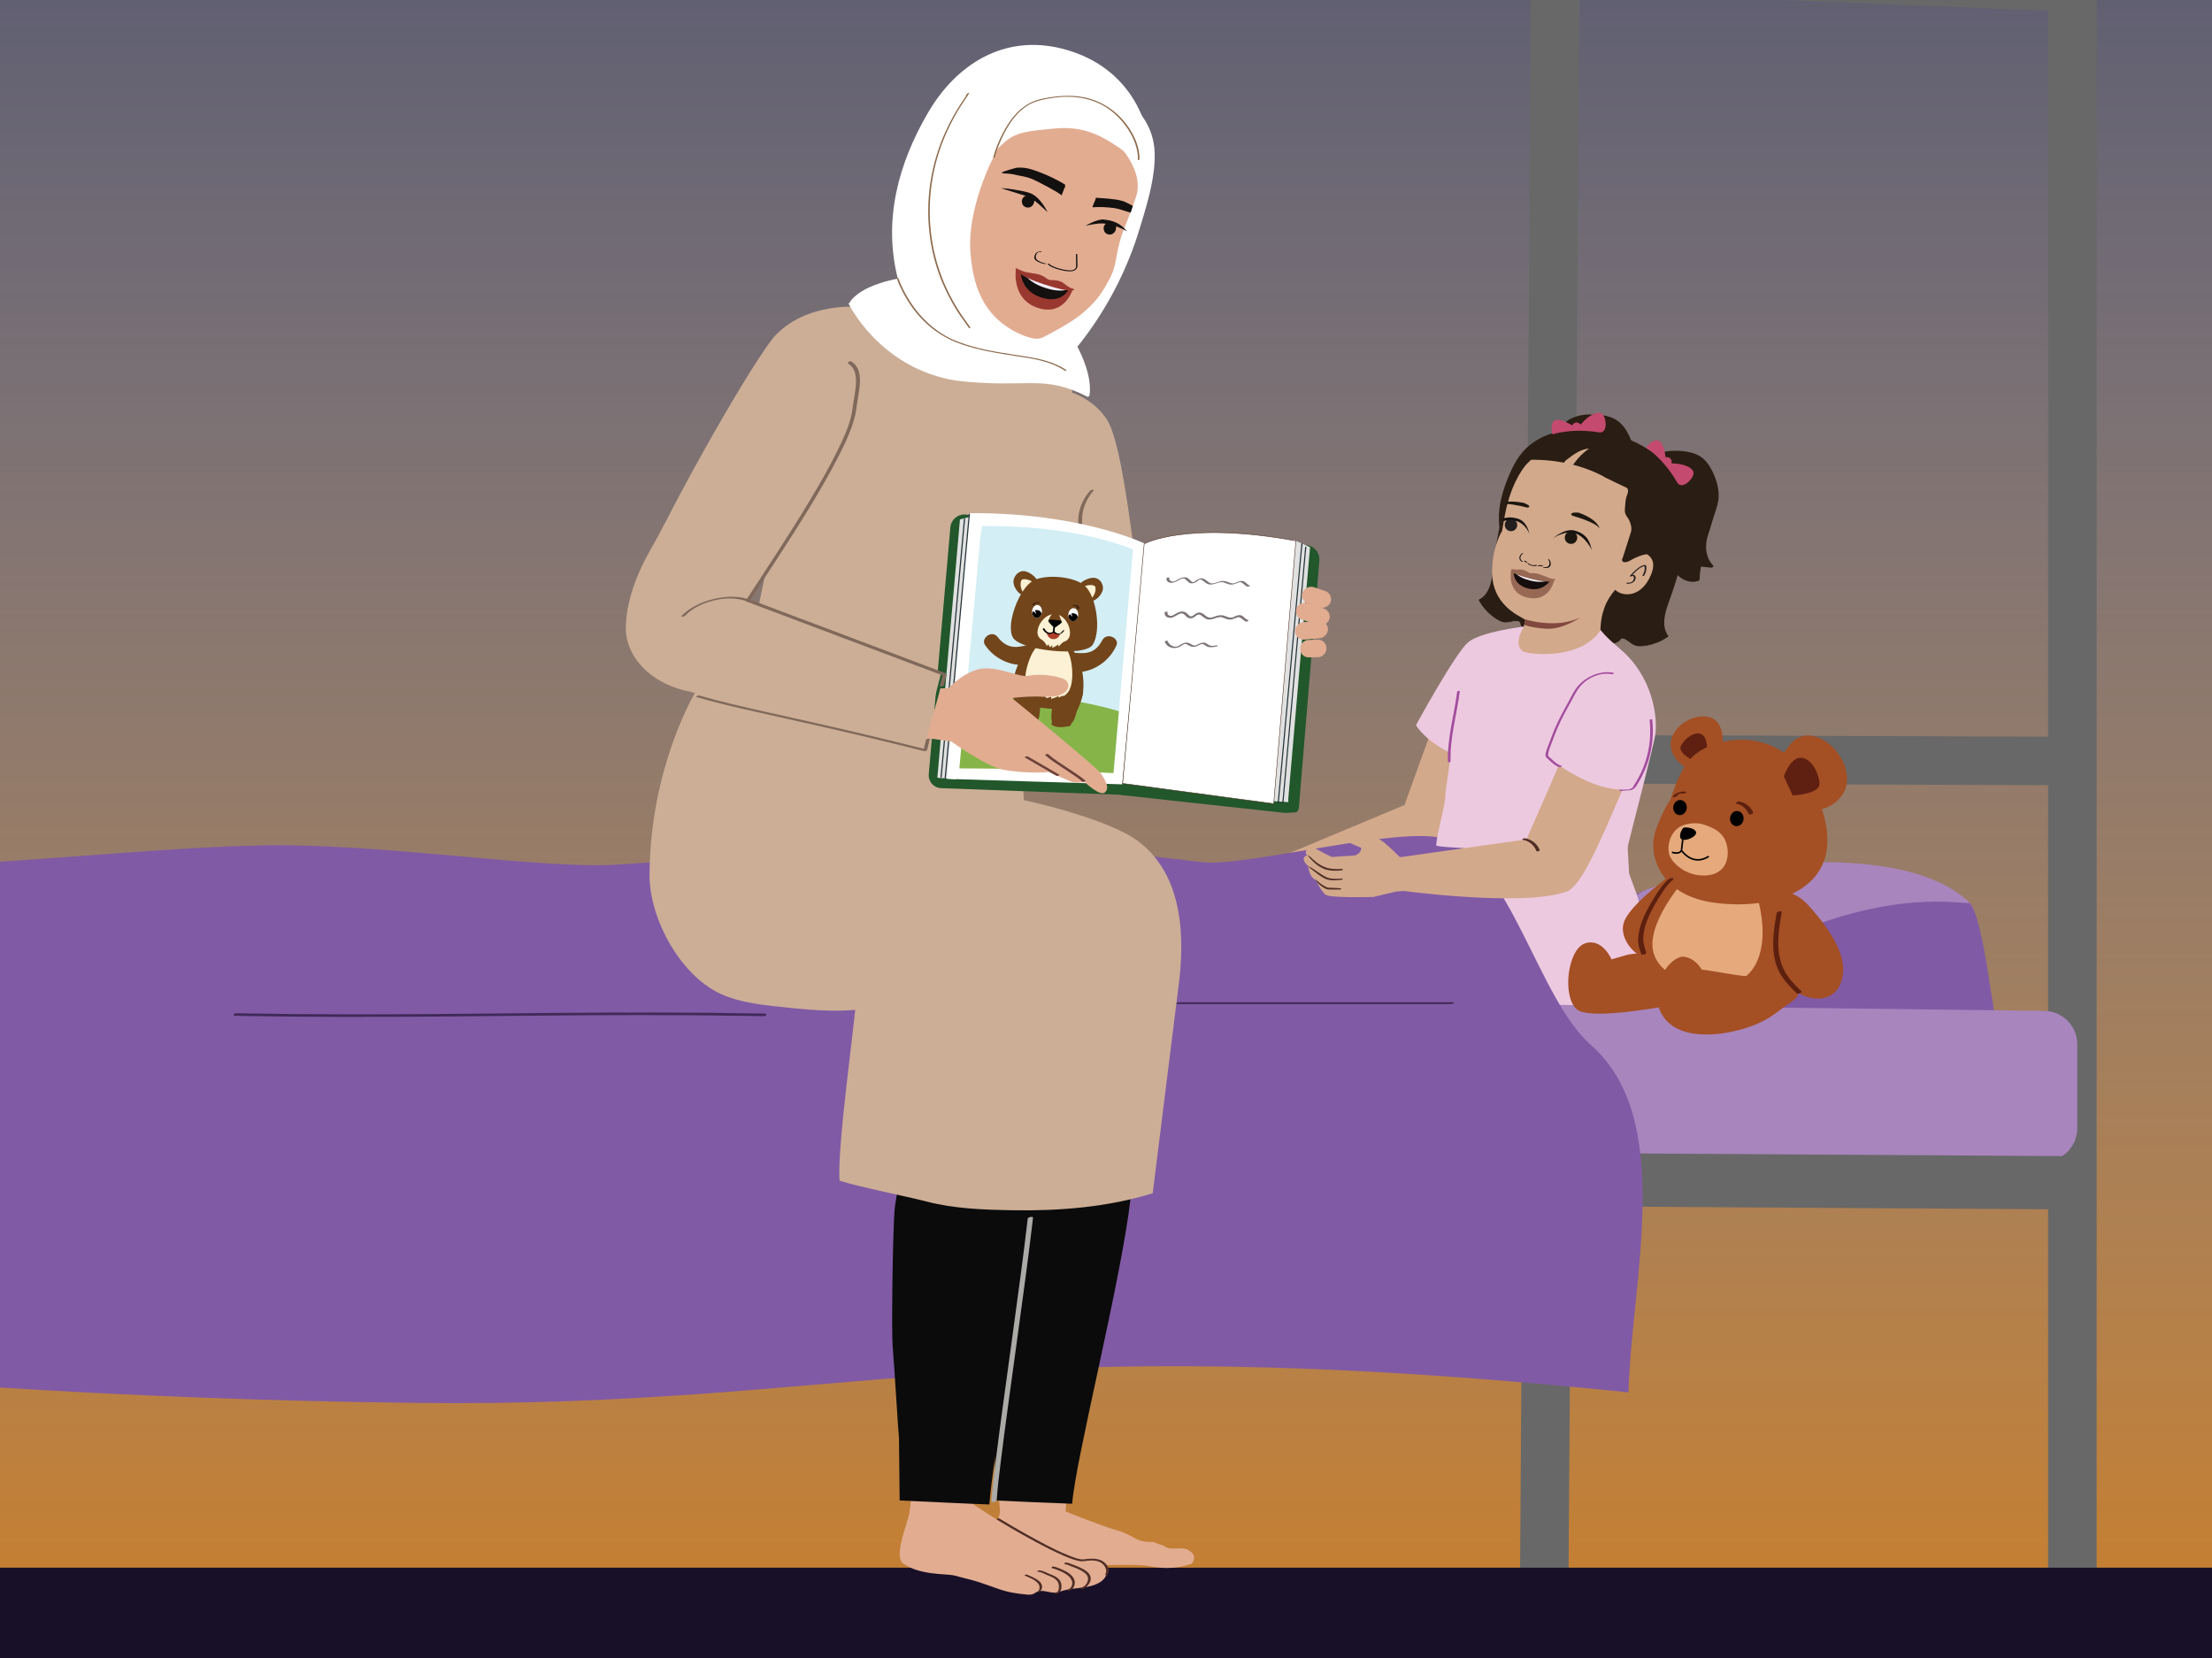 <?xml version="1.0" encoding="UTF-8"?>
<svg xmlns="http://www.w3.org/2000/svg" xmlns:xlink="http://www.w3.org/1999/xlink" viewBox="0 0 1334 1000">
  <rect x="0" y="0" width="1334" height="1000" fill="#808080" stroke="none"/>
  <defs>
    <style>
      .cls-1 {
        fill: #a44f24;
      }

      .cls-1, .cls-2, .cls-3, .cls-4, .cls-5, .cls-6, .cls-7, .cls-8, .cls-9, .cls-10, .cls-11, .cls-12, .cls-13, .cls-14, .cls-15, .cls-16, .cls-17, .cls-18, .cls-19, .cls-20, .cls-21, .cls-22, .cls-23, .cls-24, .cls-25, .cls-26, .cls-27, .cls-28, .cls-29, .cls-30, .cls-31, .cls-32, .cls-33, .cls-34, .cls-35, .cls-36, .cls-37, .cls-38, .cls-39, .cls-40, .cls-41, .cls-42, .cls-43, .cls-44, .cls-45, .cls-46, .cls-47, .cls-48, .cls-49, .cls-50, .cls-51, .cls-52, .cls-53, .cls-54 {
        stroke-width: 0px;
      }

      .cls-2 {
        fill: #d3a98c;
      }

      .cls-3 {
        fill: #874d3e;
      }

      .cls-4 {
        fill: #010101;
      }

      .cls-5 {
        fill: #160e0d;
      }

      .cls-6 {
        fill: #13100f;
      }

      .cls-7 {
        fill: #e2ac91;
      }

      .cls-55 {
        clip-path: url(#clippath);
      }

      .cls-8, .cls-56 {
        fill: none;
      }

      .cls-9 {
        fill: #181028;
      }

      .cls-10 {
        fill: #262828;
      }

      .cls-11 {
        fill: #7d7476;
      }

      .cls-12 {
        fill: #80695a;
      }

      .cls-13 {
        fill: #abaaa7;
      }

      .cls-14 {
        fill: #5f1f11;
      }

      .cls-15 {
        mix-blend-mode: multiply;
        opacity: .5;
      }

      .cls-15, .cls-39 {
        fill: #87b448;
      }

      .cls-56 {
        stroke: #000;
        stroke-width: .95px;
      }

      .cls-56, .cls-57, .cls-58 {
        stroke-miterlimit: 10;
      }

      .cls-16 {
        fill: #ce8d2a;
      }

      .cls-17 {
        fill: #c44a6f;
      }

      .cls-18 {
        fill: #72451b;
      }

      .cls-19 {
        fill: #4f2e25;
      }

      .cls-20 {
        fill: #e5a97c;
      }

      .cls-21 {
        fill: #8c694b;
      }

      .cls-22 {
        fill: #151210;
      }

      .cls-23 {
        fill: #000;
      }

      .cls-24 {
        fill: #273339;
      }

      .cls-25 {
        fill: #1d170f;
      }

      .cls-26 {
        fill: #99382f;
      }

      .cls-27 {
        fill: #6c4239;
      }

      .cls-28 {
        fill: #231f20;
      }

      .cls-29 {
        fill: #80483f;
      }

      .cls-30 {
        fill: #13110f;
      }

      .cls-31, .cls-58 {
        fill: #2a1d13;
      }

      .cls-32 {
        fill: #5d200f;
      }

      .cls-33 {
        fill: #d3eef5;
      }

      .cls-34 {
        fill: #e0e1e0;
      }

      .cls-35 {
        fill: #a885bd;
      }

      .cls-36 {
        fill: #412959;
      }

      .cls-37 {
        fill: #edc9e0;
      }

      .cls-38 {
        fill: #af3f27;
      }

      .cls-57 {
        stroke: #4f2e25;
        stroke-width: .3px;
      }

      .cls-57, .cls-46 {
        fill: #fff;
      }

      .cls-58 {
        stroke: #2a1d13;
        stroke-width: .73px;
      }

      .cls-40 {
        fill: #715446;
      }

      .cls-59 {
        isolation: isolate;
      }

      .cls-41 {
        fill: #815aa5;
      }

      .cls-42 {
        fill: #686868;
      }

      .cls-43 {
        fill: #434660;
      }

      .cls-44 {
        fill: #21572b;
      }

      .cls-45 {
        fill: #ccb631;
      }

      .cls-47 {
        fill: #976854;
      }

      .cls-48 {
        fill: url(#linear-gradient);
        mix-blend-mode: color-burn;
      }

      .cls-49 {
        fill: #a24d9d;
      }

      .cls-50 {
        fill: #3c2415;
      }

      .cls-51 {
        fill: #0b0b0b;
      }

      .cls-52 {
        fill: #ccae96;
      }

      .cls-53 {
        fill: #fcf1d4;
      }

      .cls-54 {
        fill: #f1eef7;
      }
    </style>
    <linearGradient id="linear-gradient" x1="2812.22" y1="3266.31" x2="4054.46" y2="3266.31" gradientTransform="translate(3773.22 -3085.38) rotate(90)" gradientUnits="userSpaceOnUse">
      <stop offset="0" stop-color="#fff" stop-opacity="0"/>
      <stop offset="1" stop-color="#f7941d" stop-opacity=".73"/>
    </linearGradient>
    <clipPath id="clippath">
      <path class="cls-8" d="M683.31,331.39s-33.51-15-91.5-14.15l-13.24,146.18,32.14.24c10.12-.62,24.31.31,38.44,1.67l22.37.91,11.78-134.86Z"/>
    </clipPath>
  </defs>
  <g class="cls-59">
    <g id="Layer_8" data-name="Layer 8">
      <polyline class="cls-43" points="1437.76 1130.92 1437.76 -399.32 -421.08 -399.32 -421.08 1130.92"/>
      <polyline class="cls-48" points="-423.95 969.08 1437.76 969.09 1437.76 -273.16 -423.95 -273.16"/>
      <path class="cls-42" d="M931.26,971.44h-.09c-8.08-.04-14.59-6.25-14.54-13.86l7.91-1145.18c.05-7.58,6.59-16.48,14.63-16.48.03,0,.06,2.78.09,2.78,8.08.05,14.59,6.25,14.54,13.86l-7.91,1145.18c-.05,7.58-6.59,13.7-14.63,13.7Z"/>
      <path class="cls-42" d="M1249.79,971.31c-8.08,0-14.63-5.98-14.63-13.35V-229.84c0-7.37,6.55-13.35,14.63-13.35s14.63,5.98,14.63,13.35V957.96c0,7.37-6.55,13.35-14.63,13.35Z"/>
      <g>
        <path class="cls-31" d="M939.41,262.6c5.28-12.35,16.95-12.01,21.8-11.81,4.82.2,9.88.89,13.74,3.78,5.87,4.39,9.95,15.36,9.93,22.69-.01,5.72-3.17,11.83-4.44,17.4-1.1,4.82-2.76,6.35-3.08,11.28-.32,4.93.79,10.25,4.32,13.71-2.41-.26-4.82-.53-7.23-.79-.71,2.9-1.07,5.88-1.07,8.86-4.6,1.66-9.81-1.08-12.74-4.99-2.93-3.91-4.19-8.78-5.8-13.4-3.27-9.35-8.23-18.09-14.58-25.69"/>
        <path class="cls-31" d="M940.43,262.73c2.58-5.92,7.41-9.88,13.82-10.88,2.01-.31,4.05-.36,6.07-.29,4.01.14,8.21.52,11.83,2.39,6.42,3.32,9.71,11.47,11.08,18.17.8,3.9.65,7.61-.41,11.45-.6,2.19-1.39,4.33-2.1,6.49s-1.16,4.23-1.79,6.33c-.57,1.89-1.41,3.69-1.95,5.59-.59,2.06-.8,4.2-.74,6.34.12,4.32,1.37,8.68,4.47,11.82.44-.42.89-.84,1.33-1.26-2.41-.26-4.82-.53-7.23-.79-.61-.07-1.29.24-1.44.87-.69,2.91-1.05,5.87-1.07,8.86l.88-.82c-3.37,1.13-6.82-.24-9.43-2.44-2.89-2.45-4.53-6.02-5.81-9.51-1.3-3.55-2.37-7.17-3.84-10.66-1.49-3.55-3.23-7.01-5.19-10.32-2.26-3.82-4.84-7.45-7.68-10.87-.63-.76-2.65.1-1.94.95,5.4,6.5,9.83,13.79,13.02,21.62,2.83,6.94,4.07,15.69,10.39,20.51,3.08,2.35,7.12,3.49,10.88,2.22.34-.11.87-.39.88-.82.02-2.99.38-5.95,1.07-8.86-.48.29-.96.58-1.44.87,2.41.26,4.82.53,7.23.79.49.05,2.01-.58,1.33-1.26-3.08-3.12-4.28-7.49-4.26-11.79,0-2.07.27-4.13.92-6.1.59-1.75,1.33-3.45,1.83-5.23.65-2.27,1.21-4.54,1.97-6.79s1.52-4.43,2.09-6.71c.97-3.86.9-7.66.05-11.54-1.52-6.94-5.04-15.02-11.67-18.45-3.78-1.95-8.11-2.44-12.3-2.6-2.17-.08-4.34-.08-6.5.21-3.16.44-6.22,1.42-8.92,3.14-3.41,2.17-5.86,5.45-7.47,9.12-.49,1.13,1.65,1.16,2.04.26h0Z"/>
      </g>
      <g>
        <path class="cls-31" d="M1014.43,308.23c3.48,6.14,2.58,13.76,1.23,20.69-2.17,11.18-5.23,22.19-9.14,32.89-2.64,7.22-5.47,15.95-.71,21.98-4.3,3.09-9.4,5.05-14.67,5.63-1.85.2-3.8.23-5.49-.55-2.87-1.31-5.26-4.84-8.26-3.85-1.69,3.3-6.39,3.35-9.97,2.41-6.11-1.6-11.81-4.74-16.43-9.06-.5-.47-1.01-.98-1.17-1.65-.2-.83.19-1.67.55-2.45,5.01-10.58,7.83-22.05,11.8-33.07,3.97-11.02,9.35-21.94,18.26-29.54,8.91-7.6,22.01-11.2,32.66-6.33"/>
        <path class="cls-31" d="M1014.11,308.37c2.5,4.47,2.69,9.72,2.14,14.7-.6,5.36-1.85,10.68-3.13,15.91-1.34,5.49-2.9,10.93-4.67,16.31-1.59,4.82-3.62,9.55-4.78,14.5-1.12,4.77-1.33,10.07,1.83,14.14l.1-.28c-2.43,1.73-5.09,3.12-7.91,4.09-2.77.95-5.83,1.66-8.77,1.57-1.46-.05-2.79-.42-4.03-1.21-1.01-.64-1.91-1.42-2.88-2.11-.85-.6-1.79-1.16-2.83-1.32-.45-.07-.9-.06-1.34.02-.59.11-.69.24-.99.72-1.27,1.97-3.8,2.41-5.97,2.31-2.61-.12-5.18-.98-7.58-1.93-2.66-1.06-5.21-2.42-7.57-4.04-1.2-.82-2.35-1.71-3.44-2.67-1.02-.89-2.4-1.89-2.07-3.42.16-.73.55-1.41.86-2.09.34-.74.67-1.48,1-2.23.59-1.37,1.15-2.75,1.69-4.14,1.12-2.89,2.13-5.82,3.1-8.77,1.96-5.94,3.75-11.95,5.9-17.83,3.77-10.33,8.84-20.64,17.13-28.11,7.72-6.94,18.93-11.05,29.24-8.3,1.27.34,2.51.78,3.71,1.33.24.11.88-.23.56-.37-8.02-3.62-17.32-2.56-25.11,1.17-8.32,3.99-14.61,11.03-19.2,18.91-4.98,8.56-8.04,18.02-11.04,27.4-1.63,5.11-3.27,10.23-5.23,15.23-.5,1.26-1.01,2.51-1.55,3.76-.51,1.17-1.13,2.31-1.57,3.5-.4,1.06-.29,2.02.46,2.87.76.86,1.71,1.61,2.6,2.33,3.69,2.99,7.94,5.28,12.46,6.74,3.36,1.08,7.81,2.04,10.94-.19.67-.48,1.21-1.1,1.59-1.82l-.28.18c1.82-.56,3.47.73,4.84,1.77,1.5,1.14,2.97,2.27,4.88,2.61,2.08.37,4.26.06,6.31-.32s4.13-1,6.1-1.8c2.28-.93,4.45-2.13,6.45-3.57.08-.06.18-.17.1-.28-2.89-3.72-2.89-8.53-1.98-12.95,1.01-4.92,3.02-9.59,4.62-14.34,1.8-5.36,3.39-10.79,4.76-16.28s2.58-10.62,3.29-16.01c.71-5.4.66-11.11-2.07-15.98-.13-.23-.82,0-.65.29h0Z"/>
      </g>
      <g>
        <path class="cls-31" d="M917.13,289.99c-5.8,4.02-8.29,11.27-10.09,18.1-2.9,11.02-4.92,22.26-6.04,33.6-.76,7.65-2,16.74-8.9,20.11,2.53,4.65,6.28,8.63,10.77,11.44,1.58.99,3.32,1.85,5.19,1.89,3.15.06,6.84-2.08,9.11.12.09,3.7,4.3,5.79,7.94,6.5,6.2,1.21,12.7.85,18.74-1.03.65-.2,1.33-.45,1.77-.98.54-.66.56-1.59.57-2.44.08-11.71,2.52-23.26,3.73-34.91,1.21-11.65,1.1-23.83-3.63-34.54-4.73-10.71-14.97-19.64-26.68-19.88"/>
        <path class="cls-31" d="M916.91,289.87c-3.9,2.73-6.35,6.89-8.03,11.26-1.95,5.06-3.13,10.45-4.29,15.73-1.31,6-2.37,12.05-3.16,18.14-.65,4.97-.87,10.04-1.96,14.94-1.02,4.63-3.03,9.47-7.51,11.7-.13.06-.26.17-.18.32,2.65,4.84,6.6,9.02,11.37,11.82,1.19.7,2.47,1.29,3.85,1.51,1.26.2,2.51,0,3.74-.23,1.26-.25,2.56-.61,3.86-.55.62.03,1.22.18,1.74.51.63.4.5,1.08.71,1.73.68,2.02,2.58,3.36,4.45,4.18,2.38,1.04,5.01,1.42,7.58,1.63,3.1.26,6.24.14,9.31-.34,1.52-.24,3.02-.56,4.5-.98,1.09-.31,2.49-.59,3.16-1.61.73-1.12.47-2.78.5-4.05.04-1.7.13-3.41.26-5.11.25-3.32.63-6.63,1.06-9.94.85-6.5,1.9-12.97,2.51-19.5,1.11-11.77.84-24.43-4.68-35.18-4.46-8.68-12.61-16.11-22.46-17.76-1.17-.2-2.34-.31-3.53-.34-.3,0-.74.44-.26.45,9.96.25,18.66,6.74,23.86,14.91,6.2,9.73,7.33,21.79,6.72,33.05-.68,12.66-3.59,25.1-4.14,37.77-.06,1.46.03,2.96-.13,4.41-.09.83-.42,1.51-1.2,1.88-.66.32-1.41.49-2.12.68-3.02.82-6.15,1.27-9.29,1.32-2.93.05-5.97-.17-8.82-.91-2.1-.54-4.33-1.5-5.72-3.24-.32-.4-.59-.84-.78-1.32-.08-.21-.15-.43-.2-.66-.06-.27-.02-.7-.12-.94-.14-.33-.77-.63-1.06-.76-.48-.21-.99-.32-1.51-.35-2.5-.16-4.89,1.12-7.4.82-2.77-.33-5.39-2.3-7.49-4.02s-3.93-3.66-5.51-5.83c-.78-1.07-1.48-2.19-2.12-3.36l-.18.32c8.25-4.1,8.51-15.04,9.39-22.97.68-6.14,1.63-12.25,2.84-18.31,1.13-5.66,2.37-11.36,4.13-16.86,1.67-5.21,4.14-10.48,8.74-13.71.39-.28-.2-.43-.45-.26h0Z"/>
      </g>
      <path class="cls-10" d="M913.27,317.66s2.54,8.53-2.58,10.53l25.58,9.42s5.69-3.78,4.77-9.68c-.93-5.9-27.78-10.27-27.78-10.27Z"/>
      <path class="cls-58" d="M960.76,371.63c-19.63,1.47-31.46-12.78-43.46-27.24-7.03-8.46-12.53-18.83-12.99-30.01-.4-9.69,2.55-19.3,6.33-28.12,3.41-7.97,7.5-14.65,14.87-19.52,7.01-4.64,15.41-6.97,23.77-7.27,2.5-.09,5-.05,7.49.06,22.15.81,49.5,14.29,56.22,34.06.61,1.79,1.09,3.69,1.51,5.65,0,0,.7,4.18.58,5.57-2.05,24.82-13.87,69.59-48.98,64.91-3.07-.41-5.85-.33-5.34,1.91Z"/>
      <path class="cls-2" d="M900.32,337.78c.52-5.87,3.55-14.76,5.52-17.42.46-2.67,1-5.77,1.68-9.51.2-1.08.42-2.12.64-3.14.17-.52.28-1.04.36-1.58,4.27-18.02,12.2-26.3,12.2-26.3,10.11-10.47,25.03-14.79,39.17-11.33,16.72,3.72,29.81,16.94,35.63,28.76,2.9,5.86,3.53,12.58,1.76,18.87-1.5,5.38-7.62,10.43-10.3,16.06,5.92.91,13.03,4.06,8.71,14.41-5.96,14.27-17.3,13.31-21.63,9.13-5.05,6.04-6.3,9.97-7.5,14.01-1.25,4.18-1.73,12.46-1.3,14.41l7.64,8.74c-16.78,17.79-56.82,21.6-63.76-12.38l9.82-2.57.95-4.15c-.39-.11.38.1-5.4-3.12-17.14-10.81-14.81-25.96-14.2-32.87Z"/>
      <path class="cls-29" d="M919.16,376.71l.72-3.14s18.78,6.01,33.23-1.26c0,0-10.51,7.48-20.45,6.89-9.93-.59-13.5-2.49-13.5-2.49Z"/>
      <g>
        <path class="cls-31" d="M979.63,336.34c-.22.44-.48.93-.37,1.41.15.65.91.99,1.57.91.66-.08,1.23-.46,1.8-.81,3.66-2.24,12-5.32,15.89-3.51,8.96-14.26,10.22-30.31,3.19-45.64-2.23-4.85-8.86-10.64-10.88-12.49-12.25-11.09-24.08-13.07-38.88-13.21-22.17-.17-21.12-3.07-31.68,14.08,0,0,24.38-2.4,47.57,9.77-.74.11,14.41,6.97,14.58,7.26,1.48,2.57-.91,4.11-1.15,8.93-.17,3.51-1.06,6.01,1.25,8.67,1.61,1.85,2.69,6.19,2.23,8.6l-5.13,16.03Z"/>
        <path class="cls-31" d="M978.58,336.53c-.38.76-.68,1.64.15,2.22.65.45,1.57.34,2.28.18,1.78-.41,3.31-1.65,4.97-2.4,3.24-1.47,8.01-3.37,11.54-1.84.49.21,1.75-.08,2.05-.55,6.77-10.88,9.46-23.77,6.46-36.34-.77-3.22-1.85-6.4-3.26-9.39-1.05-2.21-2.6-4.15-4.22-5.97-3.27-3.67-7.02-7.16-10.97-10.1-4.34-3.23-9.17-5.7-14.35-7.25-5.16-1.55-10.55-2.16-15.92-2.4-4.99-.22-10-.22-14.99-.35-2.99-.08-6.06-.2-9,.44-7.12,1.54-10.59,8.81-14.09,14.49-.16.26.52.21.58.2,3.11-.3,6.28-.22,9.39-.08,7.57.36,15.12,1.58,22.39,3.7,5.27,1.53,10.38,3.57,15.25,6.11l.92-.65c-1.82.55-.46,1.03.5,1.52,1.82.94,3.68,1.81,5.53,2.69,1.94.92,3.89,1.83,5.83,2.77.49.24,1.12.44,1.56.78.55.42.69,1.25.66,1.94-.05,1.21-.67,2.39-1.01,3.54-.49,1.68-.57,3.36-.73,5.09-.14,1.54-.38,3.15.03,4.67.42,1.58,1.67,2.64,2.36,4.08.97,2.05,1.76,4.91,1.13,7.16-.42,1.51-.96,2.99-1.43,4.48-1.2,3.75-2.4,7.51-3.6,11.26-.11.34,1.93.13,2.09-.39.99-3.11,1.99-6.21,2.98-9.32s2.66-6.49,2.11-9.91c-.25-1.57-.72-3.17-1.52-4.55s-1.86-2.35-2.12-4,.05-3.22.17-4.81c.13-1.78.37-3.44.95-5.14.45-1.33,1.43-3.68,0-4.77-1.1-.85-2.72-1.34-3.97-1.93-2.23-1.06-4.46-2.11-6.68-3.19-.89-.43-1.78-.86-2.65-1.32-.25-.13-.5-.29-.76-.42-.24-.12-.22-.21-.3-.12l-.97.49h.02s1.28-.47.92-.65c-13.6-7.09-29.32-10.38-44.63-10-1.16.03-2.33.07-3.48.18l.58.2c1.98-3.22,3.92-6.56,6.31-9.5,1.32-1.62,2.91-3.2,4.97-3.79,2.47-.72,5.27-.49,7.81-.43,4.66.11,9.32.17,13.97.31,10.61.32,20.86,2.41,29.72,8.53,3.88,2.68,7.43,5.92,10.71,9.3,1.8,1.85,3.55,3.81,4.92,6.01,1.5,2.41,2.48,5.22,3.31,7.92,1.97,6.35,2.61,13.08,1.73,19.67-.93,7.01-3.58,13.65-7.3,19.63l2.05-.55c-3.11-1.35-7.04-.36-10.12.58-1.78.54-3.52,1.2-5.2,2-.74.35-1.47.73-2.17,1.14-.45.27-.79.64-1.29.33-.72-.43-.35-1.33-.06-1.91.12-.25-1.83-.13-2.09.39Z"/>
      </g>
      <circle class="cls-28" cx="911.25" cy="316.61" r="3.76"/>
      <path class="cls-22" d="M906.41,312.77c2.15-.77,4.92-1.04,8.69-.04,6.04,1.6,7.24,9.25,7.24,9.25,0,0-2.05-6.05-7.97-7.77-2.85-.83-5.85-.48-8.31.18.18-.53.3-1.08.36-1.63Z"/>
      <path class="cls-25" d="M948.18,311.01s14.47,3.96,16.45,7.76c0,0-.5-5.18-12.48-9.55,0,0-6.49-.68-3.97,1.79Z"/>
      <path class="cls-25" d="M908.09,303.04c.03-.12.05-.24.07-.36,2.39-.32,5.81-.31,10.62.57,0,0,5.88,2.07,2.46,2.92,0,0-7.67-2.07-13.25-2.31.02-.28.04-.55.1-.83Z"/>
      <path class="cls-28" d="M991.53,347.17c.92-1.58,1.55-3.41,1.32-5.26-.06-.48-.08-1.03-.62-1.1-1.47-.18-3.11.92-4.22,1.73-1.88,1.36-3.51,3.04-5.05,4.76-.37.42.38.46.63.34.35-.16.87-.34,1.26-.2.62.22.57,1.15.47,1.67-.12.66-.47,1.28-1,1.7-.79.61-1.83.65-2.78.56-.43-.04-1.09.57-.39.64,2.19.21,4.83-.62,5.23-3.09.13-.81,0-1.81-.9-2.08-.74-.22-1.63,0-2.31.32l.63.34c1.85-2.07,3.92-4.34,6.45-5.6.27-.13.64-.29.82-.34.1-.03.2-.06.3-.08.15-.04-.04,0,.05-.01.04,0,.09-.01.13-.02.05,0,.31-.02.11-.01.02,0,.15.01.15,0,.01-.02-.09-.03.01,0l-.21-.16c.76,1.87-.11,4.23-1.05,5.83-.26.44.78.37.97.05h0Z"/>
      <circle class="cls-25" cx="947.44" cy="324.28" r="3.76"/>
      <path class="cls-22" d="M936.61,324.63s7.05-6.35,13.23-4.59c8.7,2.48,9.09,8.66,10.24,11.83,0,0-3.95-8.62-10.72-10.37-6.14-1.59-12.75,3.13-12.75,3.13Z"/>
      <g>
        <path class="cls-4" d="M922.11,339.92c.97.9,2.74,1.23,4.07.83.3-.09,1.1.29.68.42-1.76.53-4.27-.06-5.52-1.22-.12-.12-.07-.22.13-.23.21-.01.5.08.64.21"/>
        <path class="cls-4" d="M927.45,340.98c.86-.16,1.77-.11,2.64.05.13.02.28.12.35.22.05.08.05.17-.06.2-.45.12-.98.08-1.44-.05-.14-.04-.33-.13-.37-.28-.04-.14.12-.17.23-.14.38.11.79.14,1.16.04.1.14.19.28.29.43-.78-.15-1.59-.18-2.36-.04-.15.03-.34-.07-.44-.17-.08-.08-.14-.23.01-.26"/>
        <path class="cls-4" d="M930.81,342c1,.25,2.3.13,2.99-.49,1.05-.94.87-3.04-.19-4.1-.11-.12-.01-.2.13-.19.19,0,.38.13.5.25.92.93,1.2,2.71.75,3.73-.42.96-1.56,1.39-2.83,1.36-.38-.01-.77-.05-1.15-.15-.15-.04-.41-.16-.45-.3-.04-.14.11-.16.25-.12"/>
        <path class="cls-4" d="M920.42,338.92c.08-.1,0-.2-.07-.22-.27-.07-.53-.22-.71-.46-.12.08-.23.17-.35.25.52.21,1.02.53,1.41.98.08.09.23.09.33.04.08-.04.18-.14.1-.24"/>
        <path class="cls-4" d="M921.14,339.27c-.44-.51-1-.86-1.58-1.09-.09-.03-.21-.02-.3.05-.07.05-.1.13-.05.21"/>
        <path class="cls-4" d="M918.31,338.49c-.64-.2-1.29-.84-1.41-1.68-.18-1.27.64-2.5,1.64-3.01.11-.06.09-.17,0-.22-.11-.07-.26-.04-.38.02-.88.44-1.61,1.35-1.79,2.44-.17,1.02.27,1.89.96,2.39.21.15.44.27.68.35.1.03.29.03.37-.07.08-.11,0-.18-.09-.21"/>
      </g>
      <g>
        <path class="cls-31" d="M997.91,275.98c3.71-3.13,8.99-3.48,13.84-3.28,4.82.2,9.88.89,13.74,3.78,5.87,4.39,9.95,15.36,9.93,22.69-.01,5.72-3.17,11.83-4.44,17.4-1.1,4.82-2.76,6.35-3.08,11.28-.32,4.93.79,10.25,4.32,13.71-2.41-.26-4.82-.53-7.23-.79-.71,2.9-1.07,5.88-1.07,8.86-4.6,1.66-9.81-1.08-12.74-4.99s-4.19-8.78-5.8-13.4c-3.27-9.35-8.23-18.09-14.58-25.69"/>
        <path class="cls-31" d="M998.62,276.48c2.69-2.19,6.06-2.86,9.45-3s7,.06,10.34.84c3.09.72,5.96,2.13,8.14,4.47,1.99,2.14,3.51,4.71,4.69,7.37,2.38,5.34,3.84,11.4,2.63,17.21-.76,3.64-2.2,7.09-3.26,10.64-.48,1.6-.8,3.24-1.31,4.83-.42,1.28-.94,2.52-1.39,3.79-2.19,6.28-1.52,14.48,3.33,19.4l1.33-1.26c-2.41-.26-4.82-.53-7.23-.79-.61-.07-1.29.24-1.44.87-.69,2.91-1.05,5.87-1.07,8.86l.88-.82c-3.37,1.13-6.82-.24-9.43-2.44-2.89-2.45-4.53-6.02-5.81-9.51-1.3-3.55-2.37-7.17-3.84-10.66s-3.23-7.01-5.19-10.32c-2.26-3.82-4.84-7.45-7.68-10.87-.63-.76-2.65.1-1.94.95,5.4,6.5,9.83,13.79,13.02,21.62,2.83,6.94,4.07,15.69,10.39,20.51,3.08,2.35,7.12,3.49,10.88,2.22.34-.11.87-.39.88-.82.02-2.99.38-5.95,1.07-8.86l-1.44.87c2.41.26,4.82.53,7.23.79.49.05,2.01-.58,1.33-1.26-4.73-4.8-5.26-12.71-3.02-18.79,1.17-3.18,1.95-6.44,2.99-9.66,1.14-3.51,2.52-7,3.09-10.66.93-5.91-.87-12.26-3.44-17.56-1.28-2.64-2.87-5.18-4.98-7.24-2.29-2.24-5.2-3.59-8.29-4.34-3.83-.92-7.96-1.15-11.89-.92-3.74.22-7.49,1.15-10.45,3.56-1.12.91.58,1.69,1.42,1.01h0Z"/>
      </g>
      <path class="cls-2" d="M942.88,280.11c.05-1.29,1.17-2.25,2.19-3.03,3.96-3.05,8.25-6.23,13.24-6.54-3.31,2.29-6.23,5.14-8.6,8.39-.85,1.16-1.65,2.4-2.83,3.22-1.18.82-2.87,1.12-4.03.27"/>
      <path class="cls-17" d="M1004.47,275.74s-1.01-9.25-4.57-10.06c-3.55-.81-7.07,4.37-7.07,4.37,0,0,10.04,6.08,18.62,20.88,2.78,4.79,9.47-1.72,9.88-5.28.41-3.57-6.28-6.23-13.2-6.16,0,0,.75-4.05-3.65-3.75Z"/>
      <path class="cls-17" d="M948.08,256.54s-7.8-5.06-10.68-2.82c-2.88,2.24-1.09,8.25-1.09,8.25,0,0,11.06-3.93,27.95-1.22,5.47.88,4.66-8.42,2.15-10.99-2.51-2.57-8.79.92-13.12,6.33,0,0-2.66-3.14-5.22.46Z"/>
      <path class="cls-47" d="M923.61,347.05c5.15,1.34,13.66,2.93,13.66,2.93,0,0-2.84,14.12-17.07,10.17-11.9-3.3-8.79-16.63-8.79-16.63,0,0,7.05,2.18,12.2,3.52Z"/>
      <path class="cls-5" d="M923.56,347.04c2.45.64,11.6,2.92,11.6,2.92,0,0-4.71,7.29-13.57,4.98-9.61-2.5-8.64-10.09-8.64-10.09l10.62,2.2Z"/>
      <path class="cls-54" d="M923.22,347.92c2.45.64,10.01,2.18,10.01,2.18,0,0-3.36,1.88-10.71-.03-7.35-1.91-9.03-5.03-9.03-5.03l9.73,2.88Z"/>
      <path class="cls-47" d="M911.48,343.46c.07-.26.63-.24,1.87-.03,2.07.36,2.92-.19,4.42.08,2.56.47,3.9,1.83,4.99,2.12,1.09.28,2.93-.25,5.39.59,1.44.49,4.95,1.95,6.93,2.65,1.19.42,2.74.33,2.98.46.34.18-1.37,3.29-15.08-.28-13.71-3.57-11.6-5.23-11.51-5.59Z"/>
      <path class="cls-2" d="M918.16,410.4c-1.34,9.54-4.72,18.73-9.69,27.11-12.28,20.73-28.63,67.89-39.58,72.97-25.34,11.76-90.21,9.53-90.21,9.53l-2.19-4.99,70.54-29.49s17.12-48.11,23.92-65.1c2.81-7.03-4.59-5.05,7.32-14.5.81-.64,6.53-3.52,7.03-3.85"/>
      <path class="cls-19" d="M796.42,524.63c1.27-1.49,2.04-3.54,1.92-5.5-.09-1.47-.59-2.98-1.18-4.32-.25-.58-.54-1.16-.9-1.68s-1.92.06-1.5.67c.31.45.55.95.77,1.45.55,1.25,1,2.62,1.15,3.98.14,1.24-.17,2.51-.71,3.62-.18.37-.39.73-.63,1.08-.07.11-.15.21-.23.32.1-.14,0,0-.03.03-.64.75.92.84,1.33.36h0Z"/>
      <path class="cls-42" d="M1249.6,473.59h-.05l-317.8-1.11c-7.71-.03-13.94-6.59-13.91-14.67.03-8.06,6.27-14.58,13.96-14.58h.05l317.8,1.11c7.71.03,13.94,6.59,13.91,14.68-.03,8.06-6.27,14.58-13.96,14.58Z"/>
      <path class="cls-35" d="M1094.31,618.65c-75.1,1.74-133.87-1.96-135.45-29.65-1.04-18.22.25-39.67,34.48-52.58.91-.33,1.44-.53,1.44-.53,17.46-6.39,38.58-11.21,62.46-13.63,73.05-7.4,111.81,4.38,129.99,21.62l.09.05c.09.05.14.16.23.26,7.17,6.81.05,23.15,1.59,30.84,5.16,26.2.64,41.36-94.82,43.6Z"/>
      <path class="cls-41" d="M1094.31,618.65c-75.1,1.74-145.82-4.08-147.82-12.89-3.99-17.57,12.62-56.43,46.85-69.33-7.62,2.99-48.29,28.55-21.12,49.21,16.36,12.43,54.52.7,107.99-22.02,69.71-29.62,109.86-16.44,107.33-19.41,7.17,6.81,12.39,50.76,13.93,58.45,5.16,26.2-11.7,13.75-107.16,15.99Z"/>
      <path class="cls-37" d="M989.68,562.95c.39-6.17-.24-16.47-2.24-22.5l-4.95-13.54-.87-15.4c-.66-5.41,1.47-13.47,3.9-23.54-6.19-1.72-11.85-2.29-18.22-2.74-7.47-.53-14.95-.62-22.42-.97-7.67-.36-15.26-1.29-22.87-2.47-8.38-1.3-16.73-2.86-25.03-4.61-5.63-1.19-11.24-2.49-16.83-3.85.32,12.61.5,22.67,4.36,30.8l-1.78,10.31-2.05,1.52c16.11,26.73,20.95,70.61,32.75,101.76,24.95,4.13,72.46,4.92,76.25-54.77Z"/>
      <polyline class="cls-40" points="-432.48 1130.92 1560.34 1130.92 1560.34 948.99 -432.48 948.99"/>
      <polyline class="cls-9" points="-432.48 1060.85 1560.34 1060.85 1560.34 945.49 -432.48 945.49"/>
      <polygon class="cls-41" points="40.86 698.66 40.86 694.55 -266.57 691.03 -265.62 590.51 42.31 594.99 40.86 698.66"/>
      <path class="cls-35" d="M1252.76,629.83v50.58c0,11.17-9.09,20.22-20.26,20.16l-1170.83-5.92c-11.16-.06-20.15-9.17-20.06-20.34l.52-59.09c.1-11.16,9.25-20.12,20.41-19.98l1170.31,14.44c11.04.14,19.91,9.12,19.91,20.16Z"/>
      <polygon class="cls-42" points="1261.91 697.38 1261.91 729.51 36.18 721.88 36.18 689.76 1261.91 697.38"/>
      <polygon class="cls-42" points="1261.91 -24.51 1261.91 7.62 35.94 -42.87 35.94 -74.5 1261.91 -24.51"/>
      <polygon class="cls-42" points="40.67 689.39 40.67 721.52 40.3 721.4 -270.64 717.94 -269.91 686.92 40.67 689.39"/>
      <path class="cls-41" d="M-264.69,813.39c171.04,19.77,343.11,30.7,515.27,32.73,264.03,3.11,339.99-46.62,731.52-6.35,1.82-67.84,28.35-164.51-22.56-209.38-32.28-28.44-48.01-109.68-88.44-124.38-23.87-8.68-120.68,17.09-145.9,14-180.49-22.09-209.3-7.79-352.18,1.41-48.21,3.11-142.84-13.4-218.88-11.47-87.03,2.21-188.52,17.3-334.76,14.61-31.48-.58-67.65,23.48-85.68,49.29-8.8,12.59-11.45,28.38-13.26,43.63-7.05,59.26-4.84,119.61,6.5,178.2"/>
      <line class="cls-45" x1="913.5" y1="384.35" x2="907.21" y2="381.93"/>
      <path class="cls-37" d="M885.36,387.41c7.73-6.48,33.62-9.5,33.62-9.5-7.4,12.69.26,15.29.26,15.29,5.39,1.8,34.8,4.41,46.05-13.26,0,0,2.3,3.53,11.44,11.18,19.79,16.57,22.91,40.57,21.63,51.33-.82,6.91-14.33,57.6-18.67,76.15-11.3,11.41-6.18-30.45-12.55-30.28-8.16.22-16.29,1.03-24.43,1.48-3.92.22-7.85.35-11.78.25-3.97-.1-7.85-.59-11.77-1.17-8.51-1.26-7.79,25.72-16.19,23.87-4.42-.98-32.48-1.3-36.79-2.73-.06-6.32,5.74-24.16,5.54-31.88l3.34-23.8c-15.92-7.73-21.13-16.98-21.13-16.98,0,0,23.71-43.47,31.44-49.95Z"/>
      <path class="cls-49" d="M874.78,459.14c-.41-14.23,3.77-28,5.56-42.01.1-.78-1.5-.56-1.58.13-1.79,14.01-5.97,27.78-5.56,42.01.02.8,1.6.55,1.58-.13h0Z"/>
      <path class="cls-2" d="M792.62,511.29c4.37,2.51,10.29,5.78,11.17,5.59s6.89-.54,12.15-.84c2.69-.03,4.93-2.09,5.01-4.6.02-.65-12.34-3.49-10.51-8.74l10.99.31c3.52.58,6.93,1.58,10.15,2.98,3.87,1.97,12.65,10.98,12.65,10.98l14.02.1-2.39,19.52-14.04,1.14-13.57,3.24s-25.59.72-28.58-1.26c-2.99-1.98-6.11-8.99-6.11-8.99-4.39-1.95-4.51-8.29-4.51-8.29-6-5.47-.64-6.59-.64-6.59-.25-.14-.46-.34-.58-.59-1.43-2.65,2.23-5.47,4.82-3.96Z"/>
      <path class="cls-19" d="M791.82,518.28c2.33,2.3,5.2,4.07,8.41,5.17,3.08.72,6.3.9,9.5.55-.03.27-.06.55-.09.83-3.29.54-6.64.44-9.82-.32-3.38-1.13-6.35-3.09-8.6-5.67-1.04-.94-1.91-2.03-2.58-3.24,1.17.78,2.23,1.68,3.18,2.69Z"/>
      <path class="cls-19" d="M792.36,524.33c1,.63,2.18,1.41,3.46,2.31,1.33.97,2.77,1.82,4.29,2.53,1.59.58,3.31.86,5.05.83,1.44.02,2.88-.03,4.32-.15.06,0,.12-.01.18-.02,0,.22,0,.44,0,.67-.05,0-.11.02-.16.02-1.48.24-2.97.37-4.46.4-1.87.1-3.73-.15-5.45-.75-1.6-.74-3.1-1.65-4.46-2.71l-3.3-2.49c-1.09-.7-2.06-1.55-2.87-2.52,1.23.47,2.37,1.11,3.39,1.9Z"/>
      <path class="cls-19" d="M795.67,532.35c.76.6,1.56,1.16,2.39,1.68.49.31,1,.59,1.52.85.48.28,1.03.45,1.6.49,2.79.06,5.25.22,7.05.34.17,0,.35.02.52.03-.05.25-.07.48-.07.71-1.85.09-4.57.1-7.56,0-.76-.04-1.48-.26-2.1-.64-.55-.29-1.07-.61-1.57-.96-.86-.57-1.65-1.22-2.36-1.93-1.22-1.23-1.7-2.2-1.56-2.27.13-.07.82.68,2.14,1.71Z"/>
      <path class="cls-2" d="M981.78,469.03c-10.08,21.49-25.78,64.37-36.66,68.55-25.82,9.93-102.94-.77-102.94-.77l-.14-19.5,78.49-11.07s25.71-57.9,28.8-67.27c0,0,12.49-38.91,33.31-25.67"/>
      <path class="cls-49" d="M977.36,476.99c1.32-.1,2.64-.19,3.96-.29,1.46-.11,3.01-.09,4.18-1.1,1.15-.99,1.95-2.6,2.72-3.88.95-1.57,1.82-3.18,2.61-4.83,3.11-6.45,5.06-13.48,5.72-20.61.38-4.05.33-8.13-.12-12.17-.08-.71-1.65-.33-1.57.42.93,8.51-.01,17.22-2.75,25.34-1.33,3.94-3.06,7.74-5.18,11.31-.55.92-1.11,1.83-1.72,2.72-.29.42-.6.93-1.04,1.22-.56.38-1.32.34-1.97.39-1.57.12-3.14.23-4.72.35-.88.06-1.21,1.22-.14,1.14h0Z"/>
      <path class="cls-37" d="M982.48,476.14c-18.06,1.41-34.61-9.2-49.6-19.36-1.33-.9-2.7-1.84-3.57-3.19-2.31-3.56-.36-8.24,1.61-12,4.96-9.5,9.99-19.08,16.93-27.25,6.94-8.17,16.06-14.91,26.56-17.03.92-.19,1.88-.33,2.79-.1.98.25,1.79.93,2.53,1.63,7.63,7.27,9.81,18.49,10.71,28.98,1.38,15.98.64,32.57-5.86,47.24"/>
      <path class="cls-49" d="M941.64,461.81c-1.83-.34-3.48-1.82-4.84-3-.6-.52-1.18-1.06-1.75-1.61-.37-.36-1-.8-1.26-1.26-.31-.57-.04-1.7.09-2.33.24-1.17.65-2.31,1.09-3.43.92-2.39,1.82-4.78,2.73-7.17,2.13-5.62,4.84-11.03,7.75-16.28,1.37-2.47,2.73-4.94,4.07-7.43,1.18-2.19,2.47-4.35,4.19-6.17,4.59-4.83,11.71-7.78,18.36-6.48.53.1,1.85-.72.95-.89-5.97-1.16-12.13.66-17.06,4.09-2.22,1.55-4.15,3.43-5.69,5.66-1.64,2.36-2.86,4.98-4.24,7.49-3.13,5.7-6.26,11.36-8.78,17.36-1.15,2.74-2.05,5.56-3.17,8.3-.51,1.24-1.03,2.49-1.42,3.77-.32,1.05-.79,2.52-.53,3.63.11.49.37.68.74,1.05.73.74,1.48,1.45,2.26,2.13,1.57,1.38,3.44,3.05,5.56,3.45.53.1,1.85-.72.95-.89h0Z"/>
      <path class="cls-36" d="M461.36,611.32c-21.45-.42-42.9-.62-64.35-.66-20.43-.04-40.86.07-61.3.24-19.97.16-39.94.38-59.91.56-20.35.18-40.7.31-61.05.31-21.29,0-42.58-.16-63.86-.52-2.75-.05-5.49-.1-8.24-.15-.5,0-1.55.18-1.76.74s.18.81.73.82c21.45.42,42.9.62,64.35.66,20.43.04,40.86-.07,61.3-.24,19.97-.16,39.94-.38,59.91-.56,20.35-.18,40.7-.31,61.05-.31,21.29,0,42.58.16,63.86.52,2.75.05,5.49.1,8.24.15.5,0,1.55-.18,1.76-.74s-.18-.81-.73-.82h0Z"/>
      <path class="cls-36" d="M709.62,605.58h165.16c.59,0,1.41-.11,1.88-.5.34-.28.43-.61-.16-.61h-165.16c-.59,0-1.41.11-1.88.5-.34.28-.43.61.16.61h0Z"/>
      <path class="cls-19" d="M918.39,506.52c3.68.57,6.89,3.29,8.21,6.75.21.56,2.18-.05,2-.54-1.45-3.8-4.95-6.51-8.94-7.13-.45-.07-1.05.11-1.41.38-.32.24-.24.48.14.54h0Z"/>
      <g>
        <path class="cls-1" d="M1008.07,527.45s-22.64,16.13-28.03,27.06c-5.39,10.93,6.89,23.2,13.59,23.46,6.7.27,31.27-48.06,30.61-48.62-.66-.56-16.17-1.91-16.17-1.91Z"/>
        <path class="cls-1" d="M1025.45,612.85c.17-.2.43-.34.78-.3,4.33.51,8.66.96,13.01,1.21,15.5.89,32.47-.71,44.1-12.15.19-.19.4-.26.6-.25.19-.64.36-1.3.51-1.97,0-.01.02-.04.02-.04h0c13.24-47.56-13.93-65.62-13.93-65.62l-50.74-3.11s-8.09,15.44-9.13,20.14c-.83,3.77-10.56,9.3-14.63,24.01-5.69-.03-11.93.25-15.79,1.39l-8.36,2.47s-5.72-13.36-16.16-9.6c-10.44,3.76-13.8,32.18-4.7,39.79,6.89,5.77,41.18.31,57.36-2.67,4.92,2.77,10.8,5.02,17.08,6.7Z"/>
        <path class="cls-1" d="M1065.86,537.21c8.97-1.48,18.11,1.61,24.26,8.31,9.76,10.62,22.55,27.29,21.42,40.72-1.82,21.48-23.28,17.5-29.66,10.24-6.37-7.26-22.78-58.14-22.78-58.14l6.76-1.12Z"/>
        <path class="cls-20" d="M1016.16,530.25s-25.33,28.35-18.44,45.99c6.89,17.63,34.25,18.53,47.3,16.26,13.05-2.27,24.06-20.7,14.08-54.18,0,0-28.31-2.77-42.94-8.07Z"/>
        <path class="cls-1" d="M1038.57,453.72s3.36-18.16-7.69-21.17c-11.05-3.01-26.08,8.07-22.93,19.61,3.15,11.54,18.1,14.53,18.1,14.53l12.52-12.97Z"/>
        <path class="cls-14" d="M1029.51,453.25s.6-8.78-3.62-10.52c-4.21-1.74-9.87,2.69-12.17,7.11-2.3,4.42,8.83,9.69,8.83,9.69l6.95-6.28Z"/>
        <path class="cls-1" d="M1022.5,454.83c-7.09,5.56-11.24,15.62-15.28,27.74,0,0-4.24,5.58-8.81,18.51-4.57,12.93,1.27,37.95,33.68,43.09,15.33,2.43,33.99,1.58,48.18-4.91,15.82-7.24,26.09-21.52,19.98-46.12-13.83-55.73-60.06-52.19-77.76-38.31Z"/>
        <path class="cls-20" d="M1015.89,497.44s6.16-2.04,11.8-.07c5.63,1.97,12.33,4.55,13.92,13.21,1.58,8.66-2.05,16.7-12.61,17.41-10.55.71-18.61-5.53-21.57-10.81-2.96-5.28-.7-17.07,8.47-19.74Z"/>
        <path class="cls-23" d="M1015.16,499.23s-2.65,3.11-1.78,6.06c.87,2.95,8.77.22,9.44-2.63s-5.46-4.15-7.66-3.43Z"/>
        <ellipse class="cls-23" cx="1013.21" cy="487.1" rx="4.57" ry="4.08" transform="translate(410.51 1436.1) rotate(-83.26)"/>
        <path class="cls-23" d="M1051.48,494.18c-.3,2.51-2.35,4.33-4.59,4.06s-3.82-2.51-3.52-5.02c.3-2.51,2.35-4.33,4.59-4.06,2.24.26,3.82,2.51,3.52,5.02Z"/>
        <path class="cls-1" d="M1071.31,466.03s5.5-24.44,20.88-22.3c15.39,2.15,28.23,23.98,18.15,36.69-10.08,12.71-30.33,8.47-30.33,8.47l-8.7-22.86Z"/>
        <path class="cls-14" d="M1075.78,468.19s3.94-11.27,10.12-11.19c6.18.08,10.88,8.62,11.38,15.36.51,6.74-16.19,7.37-16.19,7.37l-5.32-11.54Z"/>
        <path class="cls-56" d="M1014.82,506.47l-.76,6.43s6.58,9.92,16.47,3.59"/>
        <path class="cls-56" d="M1014.06,512.9s-.98,2.63-5.74,1.15"/>
        <path class="cls-32" d="M1086.28,597.78c-3.07-2.99-6.13-6.06-8.54-9.63-2.42-3.59-3.94-7.65-4.69-11.91-1.5-8.6-.02-17.42,1.45-25.92.22-1.25-2.86-.77-3.05.35-1.5,8.65-2.96,17.63-1.44,26.38.74,4.27,2.29,8.33,4.67,11.96,2.44,3.72,5.6,6.9,8.78,9.99.81.79,3.69-.37,2.81-1.22h0Z"/>
        <path class="cls-32" d="M992.76,574.42c-1.13-3.47-2.1-6.62-1.65-10.29.36-2.97.93-5.72,2.03-8.5,2.5-6.38,5.96-12.53,9.86-18.15,1.6-2.31,3.42-5,5.7-6.62,1.67-1.19-.92-1.63-1.89-.93-2.22,1.58-3.95,3.78-5.55,5.95-2.14,2.9-4.04,5.98-5.81,9.12-3.19,5.67-6.23,11.6-7.18,18.09-.28,1.89-.52,3.8-.29,5.71.27,2.21,1.06,4.35,1.74,6.45.35,1.08,3.38.23,3.04-.81h0Z"/>
        <path class="cls-32" d="M1047.43,484.75c1.49.31,3.03,1.1,4.25,2.13s2.28,2.43,2.9,3.99c.2.5,1.14.31,1.52.2.27-.08,1.41-.45,1.22-.94-1.39-3.48-4.53-5.95-8.17-6.7-.61-.13-1.45.14-1.94.52-.14.11-.35.3-.29.51s.34.26.51.3h0Z"/>
        <path class="cls-32" d="M1016.78,477.55c-1.54-.34-3.23-.08-4.69.47-1.35.51-2.57,1.28-3.41,2.47-.27.39.99.24,1.09.23.51-.1,1.29-.26,1.61-.72.26-.36.54-.65.89-.94.05-.04.11-.08.16-.12.11-.09-.11.07,0,0,.09-.06.18-.12.28-.18.05-.03.12-.09.18-.1-.06.01-.18.09-.04.02.05-.02.1-.05.15-.07.04-.02.27-.11.07-.03-.19.08,0,0,.03-.01.05-.02.1-.03.15-.05.17-.06-.3.08-.13.04.06-.01.14-.03.2-.05-.04.02-.32.07-.13.03.05,0,.11-.02.16-.03.18-.03-.04.02-.09.01.06,0,.14-.02.2-.02.03,0,.22-.01.06,0s.03,0,.06,0c.12,0,.24,0,.37.01.08,0,.1.01,0,0,.05,0,.11.01.16.02.14.02.27.05.4.08.27.06.61,0,.87-.04.35-.06.73-.17,1.05-.32.22-.11.95-.53.35-.67h0Z"/>
        <path class="cls-1" d="M1072.17,603.03c-14.78-1.16-3.5-5.82-15.37-14.32-3.14,1.15-29.61-4.34-30.52-3.83,0,0-3.46-6.91-10.77-7.88-7.3-.97-22.73,17.37-13.56,34.28,9.17,16.91,36.56,14.05,54.3,7.6,11.44-4.16,16.39-9.36,24.21-15.04.91-.39,1.79-.88,2.64-1.45-3.6.71-7.28.91-10.94.63Z"/>
      </g>
    </g>
    <g id="Layer_9" data-name="Layer 9">
      <path class="cls-52" d="M598.62,445.96c-1.65,6.81,5.92,22.47,5.99,29.29-6.62.44,1.41-5.36-5.25-5.85-29.11-2.16-56.99-12.56-82.85-25.5-22.12-11.07-43.02-24.19-63.76-37.5l.02-18.48,37.26-177.33,26.17-22.27,28.51,13.65,1.53,10.58c6.08,11.75,10.4,7.49,23.28,13.34,8.04,3.66-2.11-9.8,2.31-9.18,16.04,2.29,45.63,11.36,45.27,6.45-.31-4.15,22.76.44,24.32,1.41,10.58,6.62.03,20.4,8.65,26.48,0,0,12.62,16.69,6.14,49.36"/>
      <path class="cls-52" d="M693.44,444.65c9.06-9.3-6.68-17.46,4.65-24.07-10.43-32.66-17.1-147.02-30.61-167.62-14.99-22.86-47.24-20.39-51.01-20.58,0,0-23.16,68.3-12.03,122.05,7.7,37.19,33.78,108.59,56.38,114.19,36.98,5.57,27.47-18.68,32.62-23.97Z"/>
      <path class="cls-7" d="M602.89,909.25c1.33,4.8-4.63,15.03-6.12,20.32-1.71,6.09,6.86,11.24,14.15,14.05,6.13,2.36,9.3,2.33,16.02,2.21,8.78-.16,18.17-1.35,26.95-1.51,7.52-.14,31.2-1.26,38.54.16,11.43,2.21,18.54.89,23.67-.61,1.42-.42,2.3-.32,2.98-1.28,1.76-2.49,1.63-5.3-2.09-7.56-4.69-2.84-10.49.71-14.85-2.6-.78-.59-3.54-1.13-4.44-1.57-1.77-.85-1.88-.84-3.9-.88-10.12-.2-9.25-4.18-22.41-7.68-3.86-1.03-25.24-9.13-28.8-10.76l1.86-21.46-43.49-1.61,1.94,20.78"/>
      <path class="cls-7" d="M586.38,899.47l-.64,6.91c10.1,7.08,26.85,17.31,34.1,20.56,9.35,4.2,11.04,5.25,22.11,10.57,4.33,2.08,6.19,2.91,11.17,3.57,5,.66,9.91-1.6,13.4,2.86,2.31,2.95,1.02,7.06-1.95,9.47-2.97,2.41-7.2,3.44-11.33,4.03-4.13.58-8.38.81-12.32,1.97-1.49.44-2.95,1.02-4.53,1.13-3.59.24-7.43-1.92-10.63-.6-.91.37-1.63.99-2.54,1.37-1.35.56-2.96.53-4.47.36-10.95-1.19-12.97-2.03-22.82-5.55-9.71-3.47-10.06-3.1-20.22-5.86-4.82-1.31-20.63.09-31.08-7.31-5.91-4.19,2.8-24.7,3.7-30,2.05-12.05.23-11.34,0-17.12,0,0,28.77,4.63,38.05,3.65Z"/>
      <g>
        <path class="cls-19" d="M625.42,960.54c1.2-.25,2.25-.85,2.75-2.02.41-.96.41-2.05-.02-3-.93-2.07-3.24-3.28-5.18-4.22-1.19-.58-2.42-1.08-3.63-1.62-.29-.13-.7-.02-.99.09-.06.02-.7.32-.46.43,2.43,1.09,5.06,2.02,7.13,3.76.91.76,1.7,1.74,1.89,2.94.1.62,0,1.26-.23,1.84-.11.27-.25.53-.43.76-.12.15-.46.47-.55.49-.2.04-.86.16-.9.42s.49.17.61.14h0Z"/>
        <path class="cls-19" d="M636.27,961.32c1.33.05,2.65-.52,3.29-1.73.61-1.14.68-2.51.54-3.77-.15-1.39-.64-2.49-1.64-3.49-1.44-1.44-3.35-2.23-5.22-2.94-2.15-.82-4.18-2.19-6.55-2.27-.31,0-.86.11-1.01.42s.13.44.42.45c1.81.06,3.49,1.09,5.11,1.81s3.23,1.18,4.66,2.17c1.1.75,2.12,1.77,2.47,3.08.28,1.03.35,2.16.17,3.21-.15.9-.54,2.22-1.65,2.18-.31-.01-.86.11-1.01.42s.13.44.42.45h0Z"/>
        <path class="cls-19" d="M644.69,959.48c3.02-.84,4.28-4.47,2.99-7.19-1.3-2.73-4.28-4.39-6.93-5.58-1.68-.76-3.5-1.48-5.3-1.91-.37-.09-.83-.03-1.09.29-.21.25-.17.66.2.74,1.77.42,3.55,1.13,5.21,1.87,1.61.72,3.18,1.59,4.52,2.75,1.15,1,2.15,2.31,2.33,3.87.18,1.56-.58,3.65-2.22,4.11-.94.26-.67,1.31.28,1.05h0Z"/>
        <path class="cls-19" d="M652.63,958.52c3.26-1.14,6.51-5.18,4.57-8.71-.77-1.4-2.19-2.41-3.54-3.21-1.59-.94-3.3-1.68-5.03-2.35-.84-.32-1.69-.61-2.53-.93-1.09-.42-2.17-.94-3.36-.94-.88,0-1.18,1.12-.14,1.12s2.24.72,3.24,1.08c.81.29,1.62.59,2.42.9,1.85.73,3.7,1.56,5.33,2.72,1.42,1.01,2.65,2.29,2.57,4.14-.11,2.27-1.66,4.38-3.81,5.13-.29.1-.73.35-.63.73.09.35.62.42.91.32h0Z"/>
      </g>
      <path class="cls-19" d="M601.4,916.63c7.44,4.55,15.02,8.88,22.69,13.02,5.64,3.04,11.35,6,17.23,8.54,2.3.99,4.64,1.94,7.05,2.65,1.55.46,3.29.95,4.92.75,2.93-.36,6.29-.87,9.26.2,3.1,1.11,5.62,4.45,4.05,7.7-.37.77,1.18.74,1.46.15,1.45-3,.16-5.54-2.25-7.46-2.5-1.99-5.65-2.24-8.76-2.08-1.95.1-3.6.59-5.3.33-2.15-.34-4.25-1.11-6.27-1.89-5.96-2.3-11.68-5.22-17.32-8.2-5.65-2.98-11.22-6.11-16.74-9.31-2.96-1.72-5.92-3.46-8.84-5.24-.55-.34-1.91.42-1.19.86h0Z"/>
      <path class="cls-51" d="M601.87,720.11c-1.47,5.79-4.74,37.28-5.16,43.25-1.11,16.15-1.36,39.91-.67,48.16,1.17,13.98,3.28,51,3.84,55.91l.39,37.53c11.39.52,34.95,1.62,46.35,1.98,1.81-26.19,29.49-134.24,35.18-184.04,4.54-39.75,2.71-57.36,2.71-57.36l-85.07-21.44,5.25,64.92-2.82,11.09Z"/>
      <path class="cls-51" d="M543.37,708.71c-1.47,5.79-3.54,16.08-3.95,22.05-1.11,16.15-1.79,72.5-1.1,80.75,1.17,13.98,3.28,51,3.84,55.91l.39,37.53c11.39.52,42.73,2.06,54.12,2.42,1.81-26.19,18.46-120.69,24.15-170.49,4.54-39.75,4.92-71.41,4.92-71.41l-93.83-34.64,14.29,66.79-2.82,11.09Z"/>
      <path class="cls-13" d="M601.07,904.87c.52-7.47,1.45-14.91,2.35-22.33,1.34-10.97,2.8-21.93,4.28-32.89,1.73-12.8,3.49-25.58,5.25-38.38s3.55-25.89,5.27-38.84c1.52-11.42,3-22.85,4.34-34.29.15-1.24.29-2.48.43-3.72.11-.97-3.09-.36-3.19.51-1.28,11.19-2.71,22.36-4.18,33.53-1.7,12.92-3.46,25.83-5.23,38.74-1.77,12.9-3.55,25.79-5.3,38.69-1.53,11.3-3.05,22.6-4.45,33.91-.99,7.95-1.98,15.91-2.63,23.89-.06.68-.11,1.35-.15,2.03-.04.62,3.15.2,3.22-.86h0Z"/>
      <path class="cls-52" d="M506.31,712.07c10.08,3.43,41.89,9.8,52.28,12.54,16.91,4.45,35.15,5.04,52.55,5.32,28,.45,57.06-1.87,84.04-10.28,4.22-34.68,12.38-98.83,15.82-126.9,6.56-53.46-10.73-79.44-33.55-90.84-42.69-21.33-144.41-37.31-174.16-27.53-7.36,2.42-46.27,13.01-21.7,22.92-18.71,1.81,25.14,6.62,25.14,6.62,0,0-83.32,10-51.81,64.12,14.58,25.04-2.31,30.37,61.77,30.93-.95,16.92-11.95,92.59-10.37,113.1Z"/>
      <path class="cls-52" d="M605,420.49l-144.23-44.72-8.23,27.88-38.25,58.85s-7.49,4.88,57.82,29.77c65.3,24.89,142.7,22.16,142.7,22.16,7.5-23.51-2.95-85.73-2.95-85.73,0,0,9.56-31.91,13.84-39.51,4.28-7.6,7.52-2.57,12.24-14.65,4.72-12.08,6.71-30.68,6.71-30.68l-18.77-6.51-20.87,83.14Z"/>
      <path class="cls-12" d="M657.45,295.94c-3.58,3.78-6.17,9.4-6.94,14.49-.47,3.11-.2,6.39-.14,9.52.2,11.11.02,22.31-2.53,33.19-1.44,6.15-3.63,12.17-6.9,17.59-1.68,2.78-3.66,5.39-5.91,7.73-1.17,1.22-2.41,2.37-3.72,3.43-.64.52-1.29,1.02-1.96,1.5s-1.6.92-2.22,1.5c-.67.62-1.06,1.7-1.49,2.48-1.14,2.09-2.22,4.21-3.26,6.36-3.25,6.74-6.04,13.73-8.06,20.94-1.12,4-1.99,8.08-2.45,12.2-.5,4.5-.38,9.04-.39,13.55-.01,7.64.02,15.28.09,22.92,0,.44,0,.88.01,1.32,0,.5,2.28.11,2.29-.61,0,0,0,0,0-.01,0-.49-2.3-.12-2.29.61,0,0,0,0,0,.01.76-.2,1.53-.41,2.29-.61-.1-5.55-.09-11.11-.11-16.67-.02-9.22-.46-18.5,1.46-27.57,1.63-7.7,4.32-15.16,7.52-22.34,1.84-4.14,3.76-8.39,6.16-12.25.34-.55.45-.44,1.07-.85,1.41-.95,2.77-1.98,4.06-3.09,2.45-2.1,4.66-4.47,6.59-7.07,3.75-5.04,6.42-10.8,8.24-16.79,3.35-11.01,3.97-22.64,3.86-34.08-.04-3.8-.25-7.62-.1-11.42.21-5.33,2.73-10.79,5.97-14.95.3-.39.61-.77.95-1.13.37-.39-.32-.47-.57-.48-.49,0-1.18.2-1.53.57h0Z"/>
      <path class="cls-52" d="M436.93,600.43c9.31,3.71,19.34,5.24,29.3,6.34,17.17,1.89,36.21,4.08,53.43,1.85,14.93-1.94,29.08-7.29,44.33-7.74,12.82-.38,24.35,20.77,37.06,19.05,11.44-1.55,22.75-3.93,34.14-5.78,10.2-1.66,20.54-3.16,30.78-5.11-8.4-23.38-17.34-46.66-24.16-69.47l-39.79-71.49c-9.43,13.75-.95-46.92-4.37-51.2-.15.18-.41.36-.88.54-14.31,5.35-29.23,9.22-44.16,11.99-30.89,5.72-61.65,6.73-91.5,6.49-11.82-.1-8.68-66.53-20.4-66.9l-21.58,48.84s-27.17,45.2-27.4,109.82c-.1,27.17,19.49,62.4,44.96,72.68.08.03.16.07.25.1Z"/>
      <g>
        <path class="cls-44" d="M573.13,318.13l-13.02,148.75c-.38,4.29,2.73,8.07,6.95,8.44.17.01.33.02.5.03l110.01,4.07,12.25-151.32-106.9-17.71c-4.59-.76-8.93,2.41-9.7,7.09-.03.21-.06.43-.08.65Z"/>
        <polygon class="cls-34" points="589.57 310.54 578.93 313.26 565.57 465.9 565.29 469.06 576.45 470.02 589.57 310.54"/>
        <path class="cls-46" d="M690.27,327.83s-38.56-18.81-105.87-18.34l-13.22,160.26,56.98,1.78,51.24,1.6,10.87-145.31Z"/>
        <path class="cls-44" d="M795.69,337.53c.07-4.74-3.54-8.6-8.06-8.64l-97.21-.54-14.2,151.15,98.85,10.8c.16.03,4.33-.27,4.49-.26,4.09.36,3.71-2.52,4.08-6.81l12.02-145.05c.02-.22.03-.43.03-.65Z"/>
        <polygon class="cls-34" points="765.58 483.05 776.97 483.77 776.93 481.75 790.04 330.03 780.03 325.51 765.58 483.05"/>
        <path class="cls-57" d="M677.04,472.49l91.08,12.24,13.39-158.53c-66.2-12.16-91.47,1.79-91.47,1.79l-13.01,144.5Z"/>
        <path class="cls-24" d="M581.32,312.96c-.47,5.2-.94,10.4-1.41,15.6-1.12,12.4-2.25,24.79-3.37,37.19-1.36,14.98-2.72,29.96-4.07,44.94-1.17,12.95-2.35,25.9-3.52,38.85-.39,4.29-.78,8.58-1.17,12.87-.12,1.33-.24,2.67-.36,4-.06.66-.23,1.41-.19,2.07,0,.08-.02.18-.02.26-.03.37.68.28.71-.05.47-5.2.94-10.4,1.41-15.6,1.12-12.4,2.25-24.79,3.37-37.19,1.36-14.98,2.72-29.96,4.07-44.94,1.17-12.95,2.35-25.9,3.52-38.85.39-4.29.78-8.58,1.17-12.87.12-1.33.24-2.67.36-4,.06-.66.23-1.41.19-2.07,0-.08.02-.18.02-.26.03-.37-.68-.28-.71.05h0Z"/>
        <path class="cls-24" d="M584.23,309.98c-.48,5.31-.97,10.62-1.45,15.92-1.15,12.66-2.31,25.32-3.46,37.98-1.4,15.39-2.81,30.79-4.21,46.18-1.21,13.27-2.42,26.54-3.63,39.8l-1.19,13.09c-.12,1.37-.25,2.73-.37,4.1-.06.68-.25,1.46-.2,2.15,0,.09-.02.18-.02.27-.03.32.68.2.7-.07.48-5.31.97-10.62,1.45-15.92,1.15-12.66,2.31-25.32,3.46-37.98,1.4-15.39,2.81-30.79,4.21-46.18,1.21-13.27,2.42-26.54,3.63-39.8l1.19-13.09c.12-1.37.25-2.73.37-4.1.06-.68.25-1.46.2-2.15,0-.09.02-.18.02-.27.03-.32-.68-.2-.7.07h0Z"/>
        <path class="cls-24" d="M787.11,329.92c-.46,5.13-.92,10.26-1.37,15.39-1.1,12.32-2.2,24.63-3.3,36.95-1.33,14.9-2.66,29.8-3.99,44.69-1.15,12.87-2.3,25.75-3.45,38.62-.38,4.24-.76,8.48-1.14,12.71-.12,1.31-.23,2.61-.35,3.92-.06.63-.29,1.47-.19,2.09.01.08-.02.18-.02.25-.02.21.67.07.69-.11.46-5.13.92-10.26,1.37-15.39,1.1-12.32,2.2-24.63,3.3-36.95,1.33-14.9,2.66-29.8,3.99-44.69,1.15-12.87,2.3-25.75,3.45-38.62.38-4.24.76-8.48,1.14-12.71.12-1.31.23-2.61.35-3.92.06-.63.29-1.47.19-2.09-.01-.08.02-.18.02-.25.02-.21-.67-.07-.69.11h0Z"/>
        <path class="cls-24" d="M784.79,327.89c-.47,5.18-.94,10.37-1.42,15.55-1.13,12.45-2.27,24.9-3.4,37.35-1.37,15.07-2.75,30.13-4.12,45.2-1.19,13.03-2.38,26.06-3.56,39.09-.39,4.3-.78,8.6-1.18,12.9-.12,1.34-.24,2.68-.37,4.02-.06.62-.3,1.5-.19,2.12.01.08-.02.19-.03.27-.01.12.68.04.7-.19.47-5.18.94-10.37,1.42-15.55,1.13-12.45,2.27-24.9,3.4-37.35,1.37-15.07,2.75-30.13,4.12-45.2,1.19-13.03,2.38-26.06,3.56-39.09.39-4.3.78-8.6,1.18-12.9.12-1.34.24-2.68.37-4.02.06-.62.3-1.5.19-2.12-.01-.08.02-.19.03-.27.01-.12-.68-.04-.7.19h0Z"/>
        <path class="cls-11" d="M702.38,369.47c-.35,1.58,1.01,2.82,2.48,3.09,1.89.36,3.61-.73,5.16-1.66,1.15-.69,2.5-1.38,3.77-.58.73.45,1.25,1.2,1.91,1.75,1.17.98,2.57,1.16,3.94.48.67-.33,1.22-.83,1.81-1.28.95-.73,1.68-.89,2.74-.22,1.42.91,2.48,2.25,4.23,2.54,1.87.31,3.64-.49,5.38-1.03,1.08-.33,2.11-.53,3.22-.22,1.05.29,2.01.8,3.05,1.11,2.23.66,3.8-.19,5.82-1.02,2.4-.99,3.53,1.91,5.64,2.49.67.19,2.02-.8,1.01-1.08-1.64-.45-2.47-2.23-4.11-2.72s-3.17.39-4.63,1.04c-2.23.99-4-.5-6.14-.98-1.74-.4-3.4.07-5.05.63-.92.31-1.89.7-2.88.7-1.07,0-1.88-.56-2.69-1.2-1.16-.91-2.3-1.98-3.88-1.91-1.58.07-2.59,1.12-3.8,1.96-1.71,1.19-2.74-.86-3.99-1.79-1.63-1.23-3.7-.83-5.4.05-1,.52-1.92,1.25-2.98,1.64-1.34.5-3.25-.25-2.88-1.94.17-.78-1.57-.54-1.73.16h0Z"/>
        <path class="cls-11" d="M703.5,348.69c-.36,1.64,1.18,2.78,2.7,2.82,1.76.05,3.37-.83,4.83-1.71,1.25-.75,2.49-1.38,3.83-.44.71.5,1.23,1.22,1.91,1.77,1.11.9,2.41.86,3.69.36.67-.26,1.24-.67,1.81-1.12.33-.26.74-.7,1.13-.84.61-.22,1.24.15,1.74.48,1.41.91,2.48,2.28,4.25,2.5s3.47-.47,5.1-1.01c1.35-.45,2.5-.56,3.86-.11.94.31,1.83.76,2.79,1.02,1.97.52,3.69-.17,5.46-.99,1.47-.68,2.38-.1,3.47.89.73.66,1.39,1.25,2.36,1.52.37.1,1.85-.51,1.42-.62-1.65-.46-2.46-2.27-4.11-2.72-1.51-.41-3.1.31-4.44.95-1.51.72-2.6.46-4.06-.11-.86-.34-1.72-.71-2.64-.85-1.65-.25-3.3.26-4.85.79-1.2.41-2.44.91-3.71.46-.81-.28-1.48-.87-2.14-1.4-1.14-.92-2.23-1.7-3.76-1.49-1.48.2-2.5,1.04-3.65,1.91-.85.64-1.44.39-2.2-.27-.62-.53-1.12-1.2-1.8-1.67-1.49-1.04-3.43-.62-4.99.06-1.04.45-1.93,1.25-2.97,1.66-.95.37-1.88.4-2.67-.28-.56-.49-.84-1.12-.67-1.86.07-.3-1.6-.07-1.68.32h0Z"/>
        <path class="cls-11" d="M702.44,387.05c.87,2.38,3.25,3.79,5.73,3.81,1.25,0,2.48-.32,3.56-.93.67-.38,1.26-.9,1.94-1.26,1.27-.65,2.12-.07,3.19.54,1.14.65,2.23,1.1,3.56.89s2.42-.95,3.64-1.48c1.1-.48,1.74-.11,2.64.55.69.51,1.35.88,2.21,1.05,1.52.3,3.11.02,4.6-.28.71-.14,1.49-.96.29-.72-1.99.4-3.78.61-5.5-.66-.97-.72-1.8-1.13-3.03-.97-1.12.14-2.11.67-3.1,1.18-.86.44-1.57.76-2.54.42-.75-.26-1.39-.76-2.1-1.12-2.38-1.19-4.33-.06-6.34,1.25-2.62,1.7-6.01.07-7.04-2.74-.17-.46-1.86.06-1.71.46h0Z"/>
        <g class="cls-55">
          <path class="cls-33" d="M683.79,331.47s-33.51-15-91.5-14.15l-22.04,135.57,43.71-.05c10.12-.62,28.25,1.17,38.28,2.68l22.21,1.92,9.34-125.97Z"/>
          <path class="cls-39" d="M557.18,467.07l4.2-43.75c12.77-2.28,43.35-5.34,66.79-3.11,26.9,2.56,49.64,8.44,66.77,16.19l-2.6,35.19-135.16-4.52Z"/>
          <path class="cls-15" d="M606.75,434.47c-.26,3,10.19,6.37,23.36,7.53,13.16,1.16,24.05-.33,24.31-3.33s-10.19-6.37-23.36-7.53c-13.16-1.16-24.05.33-24.31,3.33Z"/>
          <path class="cls-18" d="M649.93,427.82c-1.49,2.9-1.32,7.14-4.5,8.88-1.66.91-3.51,1.43-5.35,1.53-1.27.07-3.65-.51-4.71-1.34-2.01-1.57-1.17-7.19-.96-9.44.3-3.3,1.83-8.05,5.14-9.45,2.53-1.07,5-.18,7.61-.18,1.79,0,6.16-3.41,6.04-.85-.16,3.44-2.14,8.67-3.26,10.86Z"/>
          <path class="cls-18" d="M611.95,424.48c.96,3.11.05,7.26,2.88,9.53,1.47,1.18,3.21,2.02,5,2.44,1.23.29,3.68.14,4.87-.5,2.25-1.2,2.41-6.87,2.6-9.13.28-3.3-.39-8.25-3.41-10.21-2.3-1.5-4.89-1.05-7.46-1.51-1.76-.32-5.47-4.44-5.8-1.9-.44,3.41.59,8.91,1.31,11.26Z"/>
          <path class="cls-18" d="M647.45,392.77c-4.97-4.95-19.17-6.35-25.61-2.69-7.08,4.02-14.05,23.71-10.26,30.36,3.91,6.87,35.54,10.15,39.55,3.48,4.41-7.35,2.02-25.48-3.67-31.15Z"/>
          <path class="cls-18" d="M647.11,405.32c11.09,1,21.92-6.13,26.23-16.2,1.82-4.26-5.88-8.01-8.56-3.03-3.95,7.35-8.56,8.36-16.3,7.66-4.61-.41-5.98,11.15-1.38,11.57h0Z"/>
          <path class="cls-18" d="M622.63,400.25c-10.75,2.91-22.66-2.21-28.66-11.38-2.54-3.88,4.14-9.16,7.64-4.72,5.17,6.55,10.14,6.99,17.64,4.95,4.47-1.21,7.84,9.94,3.37,11.15h0Z"/>
          <path class="cls-53" d="M642.97,391.24c-3.23-3.86-12.6-4.8-16.9-1.83-4.73,3.26-9.56,18.93-7.14,24.15,2.5,5.39,23.38,7.62,26.1,2.29,3-5.87,1.63-20.19-2.06-24.61Z"/>
          <g>
            <path class="cls-18" d="M650.26,354.23c-.28,3.22,4.1,8.05,7.32,8.34s7.29-4.19,7.57-7.41c.28-3.22-2.05-6.4-5.27-6.69-3.22-.28-9.33,2.54-9.62,5.76Z"/>
            <path class="cls-53" d="M650.31,356.4c-.2,2.32,2.96,5.81,5.28,6.01,2.32.2,4.85-4.01,5.06-6.33.2-2.32-.12-3.02-2.44-3.22-2.32-.2-7.69,1.22-7.9,3.54Z"/>
          </g>
          <g>
            <path class="cls-18" d="M626.05,352.08c-.28,3.22-5.45,7.21-8.67,6.93-3.22-.28-6.48-5.31-6.2-8.53s3.22-6.33,6.44-6.04c3.22.28,8.7,4.43,8.42,7.64Z"/>
            <path class="cls-53" d="M625.61,354.21c-.2,2.32-3.93,5.2-6.25,5-2.32-.2-4.07-4.8-3.87-7.12.2-2.32.64-2.95,2.96-2.75,2.32.2,7.36,2.55,7.16,4.87Z"/>
          </g>
          <path class="cls-18" d="M654.31,353.38c-6.06-5.66-23.33-7.35-31.12-3.24-8.57,4.52-16.9,26.87-12.26,34.48,4.79,7.84,43.23,11.79,48.05,4.22,5.3-8.33,2.28-28.98-4.67-35.47Z"/>
          <g>
            <path class="cls-53" d="M625.71,380.68c-.44,4.97,3.85,6.3,9.24,6.78,5.39.48,9.85-.08,10.29-5.05.44-4.97-3.39-11.53-8.78-12.01-5.39-.48-10.31,5.32-10.75,10.29Z"/>
            <path class="cls-18" d="M636.63,368.56c-1.7-.15-4.54,5.29-4.2,5.73.37.48,6.38.98,7.89.8,0,0-2.01-6.39-3.7-6.53Z"/>
            <path class="cls-46" d="M644.31,370.45c-.19,2.16.99,4.02,2.62,4.17,1.64.14,3.12-1.49,3.31-3.64s-.98-4.02-2.62-4.17c-1.64-.14-3.12,1.49-3.31,3.64Z"/>
            <path class="cls-23" d="M647.35,369.87c1.31.12,2.37.75,2.63,2.33-.53,1.51-1.74,2.53-3.05,2.42s-2.32-1.33-2.58-2.91c.53-1.51,1.69-1.95,3-1.84Z"/>
            <path class="cls-23" d="M639.89,375.86c.89-.81.4-1.59-1.09-1.72l-4.87-.43c-1.49-.13-2.11.54-1.37,1.5,0,0,2.73,3.29,3.32,3.34.61.05,4.01-2.7,4.01-2.7Z"/>
            <path class="cls-50" d="M647.44,365.41c.11-.03-.24.05-.11.02.06-.01.12-.02.18-.03.16-.02-.18.01-.04,0,.05,0,.1,0,.15,0s.1,0,.15,0c.07,0-.17,0-.05,0,.03,0,.07,0,.1,0,.06,0,.12,0,.17.02.03,0,.06,0,.09.01.12.02-.1-.03.02,0,.13.03.26.07.39.12.03.01.06.03.09.04.06.02-.06-.03.03.02.06.04.13.07.19.12.13.09.25.2.35.32.12.14.21.28.29.47.1.23.17.47.22.72.02.09.18.12.25.13.16.02.35-.01.5-.05s.33-.1.46-.2c.07-.06.17-.13.15-.23-.15-.81-.58-1.5-1.34-1.85-.58-.27-1.25-.28-1.88-.21-.17.02-.34.05-.51.09-.15.04-.33.11-.46.2-.06.04-.18.14-.15.23.06.24.62.11.75.07h0Z"/>
          </g>
          <path class="cls-46" d="M622.43,368.52c-.19,2.16.99,4.02,2.62,4.17s3.12-1.49,3.31-3.64c.19-2.16-.98-4.02-2.62-4.17-1.64-.14-3.12,1.49-3.31,3.64Z"/>
          <path class="cls-23" d="M625.48,367.94c1.31.12,2.37.75,2.63,2.33-.53,1.51-1.74,2.53-3.05,2.42-1.31-.12-2.32-1.33-2.58-2.91.53-1.51,1.69-1.95,3-1.84Z"/>
          <path class="cls-50" d="M627.04,363.36c-.31-.14-.67-.22-1.01-.25-.93-.08-1.96.15-2.71.72-.4.31-.67.75-.85,1.22-.08.21.45.12.53.1.18-.04.35-.08.52-.16.09-.04.25-.1.28-.19.13-.35.33-.72.58-.96.06-.06.12-.11.18-.15.01-.01.03-.02.04-.03,0,0-.07.04-.03.02.04-.02.07-.04.11-.07.11-.07-.09.04,0,0,.03-.01.15-.06.03-.02s0,0,.03,0c.02,0-.18.05-.11.03.02,0,.05-.01.07-.02-.06.02-.18.04-.06.01.03,0,.14-.02.01,0s0,0,.03,0c.02,0,.04,0,.05,0,.08,0-.05,0-.06,0,.06,0,.13,0,.19,0,.03,0,.06,0,.09,0,0,0-.09-.01,0,0,.2.02.4.06.59.12.01,0,.09.03.03,0s0,0,.02,0c.03.01.06.02.09.03.03,0,.05.02.07.03.25.11.63,0,.87-.09.05-.02.61-.27.41-.35h0Z"/>
          <path class="cls-53" d="M641.87,386.54c-1.18,1.14-2.37,2.29-3.55,3.43l-.1-1.26c-1.15.8-2.37,1.5-3.64,2.1.12-.58.09-1.2-.1-1.76-.22.38-.49.74-.8,1.06-.1.1-.23.21-.37.18-.11-.03-.18-.13-.24-.23-.34-.56-.69-1.12-1.03-1.69.05.45-.08,1.1-.53,1.06-.27-.02-.43-.31-.55-.55-.45-.88-1.07-1.67-1.81-2.32-.18-.16-.4-.36-.38-.6.03-.43.65-.47,1.07-.4,1.61.27,3.27.23,4.87-.11"/>
          <path class="cls-53" d="M645.09,415.8c-.84,1.81-2.28,3.35-4.03,4.31l.29-.74c-1.04.49-2.09.98-3.13,1.47.14-.38.28-.77.42-1.15-1.51.76-3.09,1.38-4.71,1.85.15-.47.16-1.19-.34-1.25-.14-.02-.28.04-.41.09-.33.13-.65.27-.98.4-.27.11-.56.22-.84.17-.25-.05-.46-.22-.66-.39-.63-.54-1.26-1.08-1.88-1.62-.06.43-.12.86-.18,1.28-1.19-.48-2.32-1.1-3.38-1.82-.05.37-.09.74-.14,1.11-1.03-.61-1.98-1.37-2.81-2.24-.08.52-.15,1.04-.23,1.56-1.23-1.43-2.23-3.06-2.94-4.81-.31-.75-.52-1.72.05-2.29.46-.47,1.21-.43,1.87-.35,1.55.2,3.09.5,4.6.91"/>
          <path class="cls-18" d="M635.42,437.79c3.13,1.18,5.76.8,9.06.24.32-.06.65-.13.92-.31.82-.54.73-1.86.08-2.6s-1.65-1.04-2.59-1.3c-1.55-.44-3.14-.89-4.74-.73-1.6.16-3.24,1.06-3.78,2.58,0,0-1.01,1.34,1.05,2.12Z"/>
          <path class="cls-18" d="M615.53,436.36c3.13,1.18,5.76.8,9.06.24.32-.06.65-.13.92-.31.82-.54.73-1.86.08-2.6-.65-.74-1.65-1.04-2.59-1.3-1.55-.44-3.14-.89-4.74-.73-1.6.16-3.24,1.06-3.78,2.58,0,0-1.01,1.34,1.05,2.12Z"/>
          <polygon class="cls-46" points="645.92 369.38 646.74 371.94 644.78 369.94 645.92 369.38"/>
          <polygon class="cls-46" points="624.09 367.75 624.91 370.31 622.94 368.31 624.09 367.75"/>
          <path class="cls-38" d="M639.37,382.35s-.96,3.31-4.24,3.13c-3.28-.18-3.87-3.64-3.87-3.64,0,0,3.71.35,4.22-.84,0,0,1.12,1.43,3.9,1.35Z"/>
          <path class="cls-23" d="M634.99,381.19c.36.42.83.77,1.32,1.02,1.1.56,2.33.52,3.44,0,.87-.41,1.55-1.12,2.1-1.89.13-.18-.11-.21-.25-.2-.19,0-.55.08-.68.25-.49.69-1.14,1.47-1.98,1.74-.39.12-.94.05-1.4-.13-.6-.23-1.19-.65-1.61-1.15-.18-.21-1.14.14-.95.36h0Z"/>
          <path class="cls-23" d="M628.9,379.5c.6,1.06,1.41,2.06,2.56,2.56.78.34,1.68.35,2.5.13.58-.16,1.14-.44,1.63-.79.1-.07.22-.16.3-.25.15-.18.12-.5.14-.71.07-.75.13-1.5.2-2.24.04-.5-.99-.35-1.03.09-.08.93-.16,1.85-.24,2.78l.09-.18c.13-.12.06-.05,0,0-.08.06-.16.12-.24.18-.06.04-.12.08-.18.11-.04.03-.08.05-.01,0-.04.02-.08.04-.12.07-.16.09-.33.16-.51.23-.02,0,.05-.02-.04.01-.05.01-.09.03-.14.04-.1.03-.21.05-.31.07.1-.02-.06,0-.09.01-.05,0-.1.01-.16.01-.14,0-.16.01-.27,0-.51-.04-.97-.21-1.39-.49-.76-.51-1.3-1.29-1.75-2.07-.21-.37-1.19,0-.93.44h0Z"/>
          <path class="cls-8" d="M687.46,310.56s-36.45-17.19-99.67-15.91l-12.28,157.77h31.73c14.47.49,31.13,1.48,45.2,1.86l24.21,2.11,10.81-145.83Z"/>
        </g>
      </g>
      <rect class="cls-7" x="785.6" y="370.1" width="10.52" height="19.95" rx="5.26" ry="5.26" transform="translate(1097.17 -442.17) rotate(84.76)"/>
      <rect class="cls-7" x="786.52" y="359.92" width="10.52" height="20.92" rx="5.26" ry="5.26" transform="translate(1392.1 -265) rotate(108.31)"/>
      <rect class="cls-7" x="786.83" y="383.29" width="10.52" height="15.74" rx="4.93" ry="4.93" transform="translate(1168.61 -407.99) rotate(88.95)"/>
      <rect class="cls-7" x="788.77" y="351.34" width="10.52" height="17.89" rx="5.26" ry="5.26" transform="translate(1385.47 -280.4) rotate(108.31)"/>
      <path class="cls-7" d="M567.05,415.19c2.58-.16,2.71.12,5.21-.41,0,0,10.04-10.7,20.76-11.6,10.73-.89,21.76,5.74,27.73,4.34,6.76-1.57,20.29.42,22.48,3.23,3.55,4.56-1.88,10.06-12.44,9.47-6.87-.33-13.76-.08-20.59.76,0,0,51.57,41.86,54.06,45.95,2.49,4.08,5.06,8.29,2.09,10.96s-12.16-6.16-12.16-6.16l-4.44.24c-1.43.08-2.85-.17-4.16-.73l-13.23-5.6c-8.19.72-19.68.08-27.75-1.48-11.07-2.57-30.86-16.94-30.86-16.94l-14.92-2.13c.12-1.52,7.56-26.2,8.21-29.91Z"/>
      <path class="cls-27" d="M654.66,470.84c-3.53-2.97-7.53-5.41-11.35-7.98-3.8-2.56-7.84-5.02-11.25-8.09-.36-.33-2.06.4-1.79.64,3.41,3.08,7.45,5.54,11.25,8.09,3.82,2.57,7.82,5.02,11.35,7.98.38.32,2.05-.42,1.79-.64h0Z"/>
      <path class="cls-27" d="M638.89,467.26c-5.55-3.22-11.11-6.45-16.66-9.67-.8-.46-1.59-.92-2.39-1.38-.32-.19-.9,0-1.22.12-.09.03-.84.35-.57.51,5.55,3.22,11.11,6.45,16.66,9.67.8.46,1.59.92,2.39,1.38.32.19.9,0,1.22-.12.09-.03.84-.35.57-.51h0Z"/>
      <path class="cls-52" d="M407.87,358.41c-7.34-1.67-14.76-2.91-22.17-4.26,1.15-4.84,2.4-9.35,3.86-13.72,6.2-18.6,57.36-111.7,76.74-136.68,19.85-22.65,53.53-18.5,53.53-18.5l-17.77,99.79-52.81,80.05c-12.94-1.28-28.69-3.79-41.37-6.68Z"/>
      <path class="cls-52" d="M423.22,394.31c3.85-11.56,8.42-26.72,10.95-38.62l133.41,50.06-12.47,49.05c-74.19-22.16-112.2-29.69-138.59-37.54,2.14-7.67,4.18-15.38,6.7-22.94Z"/>
      <path class="cls-12" d="M419.84,420.34c12.3,3.65,24.85,6.46,37.37,9.28,18.77,4.22,37.57,8.35,56.3,12.75,14.55,3.41,29.08,6.95,43.58,10.6.42.11,1.94-.1,2.07-.65.52-2.2,1.05-4.4,1.57-6.6.12-.49-2.13-.17-2.26.4-.52,2.2-1.05,4.4-1.57,6.6l2.07-.65c-23.68-5.96-47.45-11.59-71.28-16.96-15.6-3.51-31.24-6.84-46.78-10.59-6.43-1.55-12.84-3.19-19.18-5.07-.53-.16-2.55.69-1.89.89h0Z"/>
      <path class="cls-12" d="M450.38,362.87c3.95,1.49,7.91,2.98,11.86,4.47,9.41,3.55,18.83,7.09,28.24,10.64,11.46,4.32,22.92,8.63,34.38,12.95,9.84,3.71,19.68,7.41,29.52,11.12,3.27,1.23,6.53,2.46,9.8,3.69,1.01.38,2.02.76,3.03,1.14.48.18,1.09.54,1.61.6.06,0,.14.05.2.07l-.48-.63c-.56,2.18-1.11,4.36-1.67,6.54-.26,1.03,2.08.74,2.32-.21.56-2.18,1.11-4.36,1.67-6.54.08-.32-.24-.54-.48-.63-3.95-1.49-7.91-2.98-11.86-4.47-9.41-3.55-18.83-7.09-28.24-10.64-11.46-4.32-22.92-8.63-34.38-12.95-9.84-3.71-19.68-7.41-29.52-11.12-3.27-1.23-6.53-2.46-9.8-3.69-1.53-.58-3.07-1.28-4.64-1.75-.07-.02-.13-.05-.2-.07-.91-.34-2.68.96-1.35,1.46h0Z"/>
      <path class="cls-12" d="M511.62,219.36c4.96,3.13,4.93,9.42,4.37,14.62-.32,2.92-.87,5.81-1.33,8.71-.32,2.01-.48,4.05-.86,6.06-1.57,8.26-5.37,16.17-9.06,23.66-5.06,10.25-10.78,20.17-16.67,29.96-6.25,10.39-12.75,20.62-19.33,30.8-5.61,8.67-11.3,17.28-16.92,25.95-.58.89-1.15,1.78-1.72,2.67-.79,1.23,1.34,1.63,1.93.71,5.49-8.53,11.09-16.98,16.61-25.49,6.65-10.24,13.24-20.54,19.59-30.97,6.14-10.09,12.11-20.31,17.46-30.84,4.03-7.93,8.03-16.2,10.08-24.9.39-1.66.62-3.32.83-5.01.36-2.89.93-5.76,1.36-8.64.77-5.16,1.58-11.58-1.75-16.07-.76-1.03-1.73-1.88-2.81-2.57-.88-.56-2.87.65-1.76,1.35h0Z"/>
      <path class="cls-52" d="M400.79,315.86s-.62,1.19-1.65,3.29c-4.85,9.88-20.79,32.02-21.71,58.37-.79,22.66,22.85,41.91,54.16,40.76,31.31-1.15,6.73-64.92,6.73-64.92l-37.54-37.49Z"/>
      <path class="cls-12" d="M451.99,361.66c-5.23-1.97-11.04-2.07-16.53-1.34-5.97.79-11.94,2.66-17.19,5.64-2.65,1.5-5.13,3.3-7.24,5.51-.37.39.32.47.57.47.49,0,1.18-.2,1.53-.57,4.58-4.81,11.01-7.69,17.39-9.23,6.35-1.53,13.4-1.85,19.59.48.56.21,2.64-.67,1.87-.96h0Z"/>
      <path class="cls-3" d="M621.86,203.68s-7.85-4.34-12.31-6.55c-4.46-2.21-12.57-3.59-30.81-25.82,0,0,2.13,23.19,28.9,33.52,0,0,7.94,3.41,12.85,3.29l1.36-4.44Z"/>
      <path class="cls-46" d="M696.32,91.48c.55,13.63-3.29,27.87-8.7,45.3-7.99,26.99-21.29,52.12-39.13,73.9l-29.81,9.1-3.37-13.72c24.09-15.71,41.63-20.92,51.27-48.04,2.22-6.24,16.95-35.99,17.07-36.88,2.46-17.58,2.78-12.69-4.98-24.52-6.35-9.61-33.42-13.55-42.28-14.05-7.81-.46-16.96-4.97-31.66,8.35-9.75,8.93-11.19,2.9-20.2,21.06l14.59-73.19,48.25,4.19,28.7,15.94c11.98,6.55,19.66,18.9,20.23,32.55Z"/>
      <path class="cls-7" d="M676.66,141.32c1.42-3.89,5.61-13.89,8.57-22.99h0c2.83-8.81-1.11-18.3-6.48-25.84l-1.06-1.26c-.05-.07-1.79-1.47-1.86-1.52-13.61-9.55-24.55-13.97-41.47-12.04-8.26.94-18.19,1.12-25.2,5.59-7.29,4.64-16.94,17.8-25.08,21.16,1.45-7.31,13.24-18.46,15.2-24.88-.32,1.06-.5,1.71-.5,1.71-9.99,4.35-17.11,17.08-18.24,21.87-1.13,4.79-5.41,14.58-5.41,14.58-.78-2.11-2.54-6.67-2.73-8.88-.27-1.96-.71-3.82-.98-5.79-1.16-4.65-5.09-5.15-8.66-3.5l-.71.68c-8.79,5-4.02,25.7-2.59,31.73-1.05,2.34.62,16.8,11.39,10.65l-.27,8.12,7.63,20.67c7.08,13.77,20.17,26.36,36.32,30.78,10.96,2.99,11.91,2.75,17-.01,7.73-4.2,15.82-8.42,22.28-14.1,6.21-5.45,9.28-9.07,13.4-16.3,4.26-7.48,4.85-9.6,6.3-17.86.65-3.69,1.94-9.19,3.18-12.56Z"/>
      <path class="cls-16" d="M565.65,139.14c-3.01-.53-6.35,1.04-7.24,4.11-.43,1.5-.16,3.1.66,4.41.39.63,1.08,1.12,1.71,1.5,1.58.95,3.43,1.1,5.18.53.14-.05.57-.18.51-.4s-.51-.14-.64-.1c-1.94.63-4.27-.12-5.54-1.75-1.52-1.95-1.08-5,.67-6.63,1.1-1.03,2.53-1.35,3.99-1.1.25.04.63-.03.81-.22.16-.16.16-.31-.1-.36h0Z"/>
      <path class="cls-30" d="M602.31,79.43l-6.17,7.81c-7.15,9.05-12.97,19.11-17.27,29.86l-1.23,3.07c-.35.88-1.58.84-1.84-.07l-3.24-11.23s8.63-34.53,29.75-29.44Z"/>
      <path class="cls-28" d="M567.94,115.19c-2.38.34-3.83,2.43-4.77,4.47s-1.36,3.9-1.14,6.14c.17,1.74,1.05,5.81,3.55,5.55,2.05-.21,2.53-2.55,2.45-4.2-.05-1.09-.29-2.18-.25-3.27.06-1.43.82-1.44,2.08-1.09.35.1.96-.08.91-.54-.49-3.82-1.14-7.71-2.34-11.37-.61-1.87-1.45-4.08-3.56-4.67-2.63-.73-4.47,1.95-5.26,4.06-1.17,3.11-1.23,6.82-.27,10,.16.52,1.31.21,1.15-.31-.69-2.3-.81-4.9-.4-7.26.38-2.2,2.34-7.74,5.38-5.01,1.28,1.15,1.76,3.18,2.21,4.77.58,2.08,1.01,4.2,1.38,6.33.22,1.25.42,2.51.58,3.77l.91-.54c-1.32-.37-3.21-.58-3.76,1.03-.51,1.5.15,3.32.12,4.86-.01.81-.13,1.74-.78,2.31-.99.86-1.87-.95-2.19-1.69-.91-2.15-1.09-4.77-.34-6.99.66-1.96,1.91-5.19,4.27-5.53.63-.09.88-.95.1-.84h0Z"/>
      <path class="cls-30" d="M654.58,136.21s6.9-4.19,11.08-3.81c8.51.78,11.4,4.33,14.19,7.21,0,0-6.96-4.2-14.27-4.81-4.1-.34-11,1.4-11,1.4Z"/>
      <path class="cls-30" d="M623.15,119.15c-1.27-1.14-3.68-1.55-4.86-.95-.28.14-1.03.55-1.57,1.44-.68,1.14-.56,2.66,0,3.71.74,1.4,2.41,2.05,3.89,1.78,2.01-.37,3.16-2.37,3.12-4.06,0-.31.43-.79-.59-1.71"/>
      <path class="cls-30" d="M672.48,135.43c-1.27-1.14-3.68-1.55-4.86-.95-.28.14-1.03.55-1.57,1.44-.68,1.14-.56,2.66,0,3.71.74,1.4,2.41,2.05,3.89,1.78,2.01-.37,3.16-2.37,3.12-4.06,0-.31.43-.79-.59-1.71"/>
      <path class="cls-30" d="M631.73,127.97s-4.29-9.64-11.19-11.75c-5.25-1.61-14.25-2.73-16.97-2.77,0,0,12.53,3.89,16.22,5.08,3.52,1.14,11.95,9.44,11.95,9.44Z"/>
      <path class="cls-30" d="M642.42,112.46c.07-.14-.29-1.11-.23-1.25-9.47-5.7-19.29-8.98-22.27-9.62-2.27-.49-4.6-.6-6.91-.43,0,0-7.72,2.08-8.74,2.8-1.02.72,3.51.75,3.51.75.93.12,1.61.08,2.53.3,5.04,1.18,9.11,1.39,13.77,3.7,3.99,1.96,12.63,6.35,16.16,9.06.71-1.53,1.35-3.85,2.2-5.31Z"/>
      <path class="cls-30" d="M683.19,124.14c-.3-.13-4.47-2.3-4.78-2.42-2.8-1.1-6.81-1.86-17.46-2.46-.4,1.83-1.72,3.92-2.13,5.75,4.47-.29,8.83-.1,13.28.5,2.97.4,6.35,1.89,9.76,2.74l1.33-4.12Z"/>
      <path class="cls-26" d="M631.15,169.89c-6.95-2.26-18.51-7.28-18.51-7.28,0,0-2.83,17.86,13.28,23.1,16.11,5.24,20.99-11.12,20.99-11.12,0,0-8.81-2.44-15.76-4.71Z"/>
      <path class="cls-6" d="M631.22,169.92c-3.3-1.08-15.66-5.18-15.66-5.18,0,0,.27,10.73,12.22,14.62,12.96,4.22,16.81-5.04,16.81-5.04l-13.36-4.4Z"/>
      <path class="cls-54" d="M631.2,170.47c-3.3-1.08-13.17-4.92-13.17-4.92,0,0,2.42,4.86,12.33,8.08,9.91,3.23,14.22.68,14.22.68l-13.38-3.85Z"/>
      <path class="cls-26" d="M647.74,174.35c-.31-.2-1.18-.2-2.61-.95-2.58-1.36-3.49-2.77-5.37-3.55-3.2-1.33-5.73-.66-7.16-1.12-1.43-.46-3.07-2.5-6.45-3.31-1.98-.47-5.15-.77-7.89-1.4-1.64-.38-5.32-2.27-5.69-2.3-.51-.03-.58,4.04,17.38,9.88,17.96,5.84,18.21,3.02,17.78,2.74Z"/>
      <path class="cls-30" d="M648.87,153.48c.04,1.26.09,2.53.1,3.79.01.84.02,1.67,0,2.51-.01.52.03,1.19-.14,1.69-.28.79-1.28,1.26-2.03,1.44-.82.2-1.69.18-2.52.11-1.9-.17-3.75-.54-5.58-1.09-2.1-.63-4.49-1.39-6.14-2.9-.27-.25-.93.15-.59.46,1.56,1.43,3.8,2.2,5.77,2.82s4.01,1.08,6.08,1.27c1.77.17,3.83.14,5.17-1.21,1.01-1.01.78-2.6.78-3.92,0-1.68-.06-3.35-.11-5.02-.01-.42-.8-.32-.79.05h0Z"/>
      <path class="cls-30" d="M628.21,151.61c-1.06-.17-2.23.12-3.1.77-.49.37-.83.88-1.05,1.45s-.4,1.2-.27,1.79c.26,1.22,1.43,1.92,2.47,2.4,1.23.57,2.51,1.08,3.86,1.21.2.02.42-.03.6-.11.05-.03.31-.19.11-.2-1.13-.11-2.2-.49-3.24-.94-.95-.41-1.99-.87-2.59-1.76s-.4-2.01.08-2.95,1.36-1.5,2.42-1.33c.19.03.42-.03.6-.11.06-.03.3-.17.11-.2h0Z"/>
      <path class="cls-46" d="M656.95,238.7s3.49-12.44-10.7-35.81l2.91-6.74s-10.51,17-35.99,4.36c-21.08-10.48-26.53-29.63-27.94-48.36-2.42-32.31,20.69-78.19,41.13-96.02,19.15-16.71,59.97,41.17,65.85,25.69,0,0-5.68-40.91-51.82-52.51-34.55-8.69-63.48,8.99-80.85,38.86-17.93,30.84-26.98,64.69-18.09,99.91,0,0-22.68,3.63-29.25,14.66l-.49.3s18.9,39.57,65.54,46.59c43.04,4.94,51.1-4.33,78.89,9.78"/>
      <path class="cls-21" d="M585.18,197.46c-1.39-2.17-2.99-4.17-4.46-6.28-1.51-2.18-2.95-4.41-4.3-6.69-2.6-4.38-4.93-8.93-6.93-13.62-3.69-8.66-6.23-17.8-7.6-27.1-2.79-19.02-.64-38.66,6.03-56.68,1.96-5.29,4.32-10.43,6.99-15.4,1.41-2.62,2.91-5.2,4.5-7.72,1.62-2.57,3.45-4.99,4.99-7.61.25-.42-.65-.27-.8-.12-.41.39-.74.78-1.06,1.24-.25.37.67.32.86.05.28-.41.59-.76.95-1.1l-.8-.12c-1.38,2.35-3.01,4.53-4.48,6.82-1.44,2.24-2.81,4.53-4.11,6.86-2.44,4.4-4.65,8.94-6.55,13.59-3.7,9.08-6.26,18.63-7.58,28.35-2.57,18.93-.42,38.48,6.56,56.28,1.97,5.04,4.35,9.91,7.01,14.62,1.46,2.58,3.02,5.11,4.69,7.57s3.61,4.88,5.25,7.44c.18.28,1.07-.03.85-.37h0Z"/>
      <path class="cls-21" d="M599.93,94.83c1.02-3.97,2.57-7.86,4.29-11.58,3.29-7.09,7.73-14.19,14.2-18.79,3.93-2.8,8.38-3.98,13.07-4.88,5.81-1.12,11.79-1.56,17.68-.93,5.44.58,10.77,2.1,15.6,4.69,5.32,2.87,9.81,6.98,13.49,11.76,3.41,4.43,6.11,9.51,7.34,14.99.44,1.98.81,4.15.6,6.19-.04.41.88.26.92-.1.18-1.72-.07-3.54-.37-5.22-.83-4.56-2.74-8.89-5.22-12.79-6.43-10.13-16.37-17.34-28.22-19.55-5.61-1.05-11.39-1.06-17.04-.36-5.13.64-10.67,1.53-15.3,3.95-7.29,3.81-12.41,10.83-16.13,17.98-2.42,4.65-4.52,9.64-5.83,14.73-.1.38.83.26.92-.1h0Z"/>
      <path class="cls-21" d="M540.99,168.2c.92,2.87,2.26,5.64,3.65,8.29,3.22,6.12,7.27,11.82,12.13,16.74,6.56,6.65,14.45,11.46,23.28,14.45,10.73,3.63,21.83,5.47,33,7.11,10.13,1.49,20.56,3.07,29.27,8.84.28.19,1.12-.22.72-.48-7.38-4.89-16.03-6.81-24.65-8.18-10.72-1.7-21.47-3.03-31.94-6.02-5.35-1.52-10.64-3.3-15.53-5.98-3.93-2.15-7.58-4.79-10.89-7.8-5.41-4.92-9.93-10.8-13.51-17.16-1.79-3.19-3.49-6.56-4.61-10.05-.12-.36-1.03-.11-.92.25h0Z"/>
    </g>
  </g>
</svg>